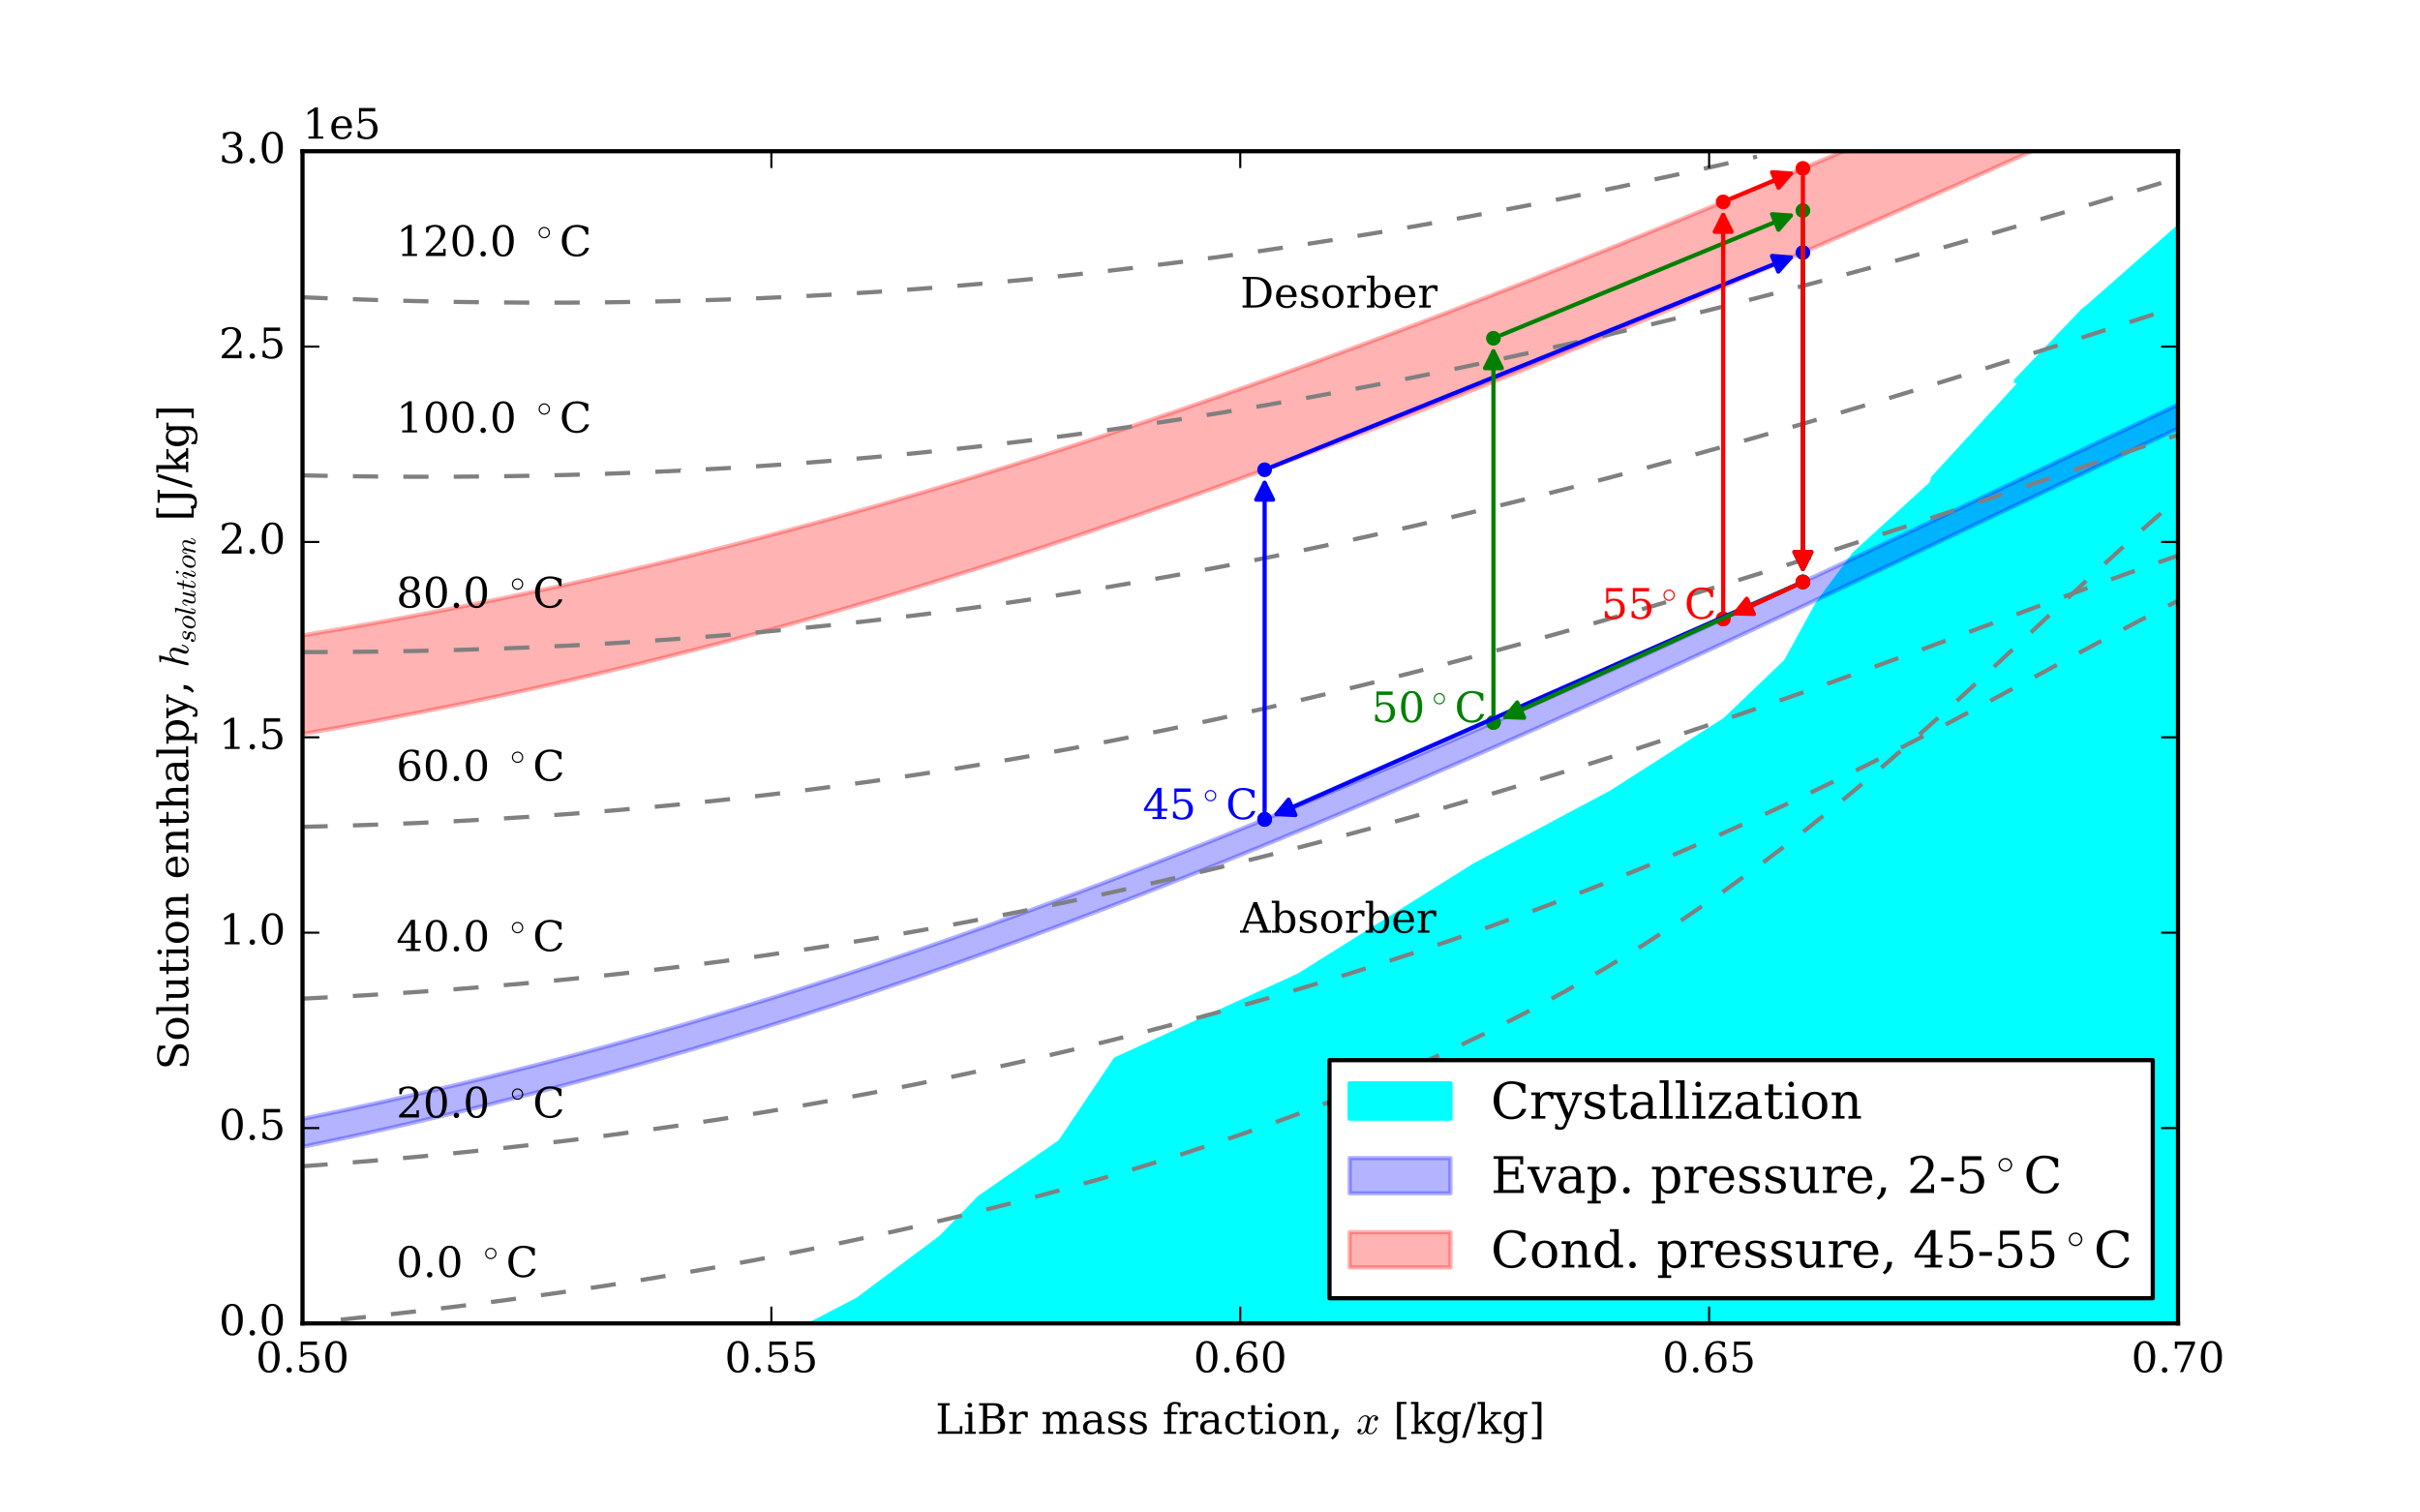 <?xml version="1.0" encoding="utf-8" standalone="no"?>
<!DOCTYPE svg PUBLIC "-//W3C//DTD SVG 1.1//EN"
  "http://www.w3.org/Graphics/SVG/1.1/DTD/svg11.dtd">
<!-- Created with matplotlib (http://matplotlib.org/) -->
<svg height="360pt" version="1.1" viewBox="0 0 576 360" width="576pt" xmlns="http://www.w3.org/2000/svg" xmlns:xlink="http://www.w3.org/1999/xlink">
 <defs>
  <style type="text/css">
*{stroke-linecap:butt;stroke-linejoin:round;stroke-miterlimit:100000;}
  </style>
 </defs>
 <g id="figure_1">
  <g id="patch_1">
   <path d="M 0 360 
L 576 360 
L 576 0 
L 0 0 
z
" style="fill:#ffffff;"/>
  </g>
  <g id="axes_1">
   <g id="patch_2">
    <path d="M 72 315 
L 518.4 315 
L 518.4 36 
L 72 36 
z
" style="fill:#ffffff;"/>
   </g>
   <g id="PolyCollection_1">
    <path clip-path="url(#p777398960e)" d="M 741.6 438.202 
L -35.136 438.202 
L 28.03 424.108 
L 63.742 405.69 
L 74.009 392.81 
L 83.16 384.943 
L 98.784 375.326 
L 109.944 365.965 
L 115.524 347.109 
L 154.584 335.836 
L 178.02 322.862 
L 204.134 309.315 
L 223.999 294.469 
L 233.15 285.018 
L 252.346 271.762 
L 265.514 252.13 
L 309.262 232.099 
L 351 205.913 
L 383.587 188.554 
L 410.594 171.271 
L 425.102 157.376 
L 432.691 143.536 
L 441.396 131.782 
L 459.698 115.098 
L 460.145 113.715 
L 480.902 91.097 
L 479.786 90.675 
L 495.857 73.833 
L 497.196 72.799 
L 519.293 53.318 
L 520.186 51.604 
L 741.6 51.604 
L 741.6 51.604 
L 741.6 53.318 
L 741.6 72.799 
L 741.6 73.833 
L 741.6 90.675 
L 741.6 91.097 
L 741.6 113.715 
L 741.6 115.098 
L 741.6 131.782 
L 741.6 143.536 
L 741.6 157.376 
L 741.6 171.271 
L 741.6 188.554 
L 741.6 205.913 
L 741.6 232.099 
L 741.6 252.13 
L 741.6 271.762 
L 741.6 285.018 
L 741.6 294.469 
L 741.6 309.315 
L 741.6 322.862 
L 741.6 335.836 
L 741.6 347.109 
L 741.6 365.965 
L 741.6 375.326 
L 741.6 384.943 
L 741.6 392.81 
L 741.6 405.69 
L 741.6 424.108 
L 741.6 438.202 
z
" style="fill:#00ffff;stroke:#00ffff;"/>
   </g>
   <g id="PolyCollection_2">
    <defs>
     <path d="M 72 -93.684 
L 72 -87.019 
L 81.11 -88.936 
L 90.22 -90.93 
L 99.331 -93.004 
L 108.441 -95.157 
L 117.551 -97.39 
L 126.661 -99.704 
L 135.771 -102.1 
L 144.882 -104.577 
L 153.992 -107.135 
L 163.102 -109.774 
L 172.212 -112.494 
L 181.322 -115.293 
L 190.433 -118.172 
L 199.543 -121.129 
L 208.653 -124.162 
L 217.763 -127.271 
L 226.873 -130.454 
L 235.984 -133.709 
L 245.094 -137.034 
L 254.204 -140.427 
L 263.314 -143.887 
L 272.424 -147.41 
L 281.535 -150.995 
L 290.645 -154.64 
L 299.755 -158.341 
L 308.865 -162.097 
L 317.976 -165.905 
L 327.086 -169.764 
L 336.196 -173.669 
L 345.306 -177.62 
L 354.416 -181.615 
L 363.527 -185.65 
L 372.637 -189.723 
L 381.747 -193.834 
L 390.857 -197.979 
L 399.967 -202.157 
L 409.078 -206.364 
L 418.188 -210.6 
L 427.298 -214.861 
L 436.408 -219.144 
L 445.518 -223.447 
L 454.629 -227.765 
L 463.739 -232.096 
L 472.849 -236.432 
L 481.959 -240.771 
L 491.069 -245.104 
L 500.18 -249.424 
L 509.29 -253.725 
L 518.4 -257.997 
L 518.4 -263.689 
L 518.4 -263.689 
L 509.29 -259.4 
L 500.18 -255.091 
L 491.069 -250.769 
L 481.959 -246.441 
L 472.849 -242.113 
L 463.739 -237.789 
L 454.629 -233.476 
L 445.518 -229.176 
L 436.408 -224.895 
L 427.298 -220.634 
L 418.188 -216.396 
L 409.078 -212.185 
L 399.967 -208.001 
L 390.857 -203.849 
L 381.747 -199.729 
L 372.637 -195.643 
L 363.527 -191.594 
L 354.416 -187.584 
L 345.306 -183.615 
L 336.196 -179.689 
L 327.086 -175.808 
L 317.976 -171.974 
L 308.865 -168.19 
L 299.755 -164.458 
L 290.645 -160.781 
L 281.535 -157.161 
L 272.424 -153.599 
L 263.314 -150.1 
L 254.204 -146.664 
L 245.094 -143.294 
L 235.984 -139.992 
L 226.873 -136.76 
L 217.763 -133.601 
L 208.653 -130.514 
L 199.543 -127.503 
L 190.433 -124.569 
L 181.322 -121.712 
L 172.212 -118.935 
L 163.102 -116.237 
L 153.992 -113.619 
L 144.882 -111.082 
L 135.771 -108.626 
L 126.661 -106.251 
L 117.551 -103.957 
L 108.441 -101.744 
L 99.331 -99.611 
L 90.22 -97.557 
L 81.11 -95.582 
L 72 -93.684 
z
" id="m15aef2c373" style="stroke:#0000ff;stroke-opacity:0.3;"/>
    </defs>
    <g clip-path="url(#p777398960e)">
     <use style="fill:#0000ff;fill-opacity:0.3;stroke:#0000ff;stroke-opacity:0.3;" x="0.0" xlink:href="#m15aef2c373" y="360.0"/>
    </g>
   </g>
   <g id="PolyCollection_3">
    <defs>
     <path d="M 72 -208.773 
L 72 -185.305 
L 81.11 -186.909 
L 90.22 -188.587 
L 99.331 -190.34 
L 108.441 -192.17 
L 117.551 -194.075 
L 126.661 -196.058 
L 135.771 -198.118 
L 144.882 -200.255 
L 153.992 -202.469 
L 163.102 -204.759 
L 172.212 -207.127 
L 181.322 -209.57 
L 190.433 -212.088 
L 199.543 -214.681 
L 208.653 -217.347 
L 217.763 -220.085 
L 226.873 -222.894 
L 235.984 -225.773 
L 245.094 -228.719 
L 254.204 -231.732 
L 263.314 -234.81 
L 272.424 -237.951 
L 281.535 -241.152 
L 290.645 -244.413 
L 299.755 -247.731 
L 308.865 -251.104 
L 317.976 -254.53 
L 327.086 -258.007 
L 336.196 -261.533 
L 345.306 -265.107 
L 354.416 -268.725 
L 363.527 -272.387 
L 372.637 -276.091 
L 381.747 -279.834 
L 390.857 -283.617 
L 399.967 -287.436 
L 409.078 -291.29 
L 418.188 -295.179 
L 427.298 -299.102 
L 436.408 -303.056 
L 445.518 -307.042 
L 454.629 -311.058 
L 463.739 -315.103 
L 472.849 -319.178 
L 481.959 -323.281 
L 491.069 -327.413 
L 500.18 -331.573 
L 509.29 -335.76 
L 518.4 -339.976 
L 518.4 -359.322 
L 518.4 -359.322 
L 509.29 -355.162 
L 500.18 -351.035 
L 491.069 -346.939 
L 481.959 -342.875 
L 472.849 -338.842 
L 463.739 -334.84 
L 454.629 -330.869 
L 445.518 -326.93 
L 436.408 -323.023 
L 427.298 -319.15 
L 418.188 -315.31 
L 409.078 -311.505 
L 399.967 -307.736 
L 390.857 -304.004 
L 381.747 -300.31 
L 372.637 -296.656 
L 363.527 -293.043 
L 354.416 -289.473 
L 345.306 -285.947 
L 336.196 -282.468 
L 327.086 -279.036 
L 317.976 -275.654 
L 308.865 -272.324 
L 299.755 -269.047 
L 290.645 -265.826 
L 281.535 -262.662 
L 272.424 -259.556 
L 263.314 -256.512 
L 254.204 -253.529 
L 245.094 -250.611 
L 235.984 -247.759 
L 226.873 -244.974 
L 217.763 -242.257 
L 208.653 -239.61 
L 199.543 -237.035 
L 190.433 -234.531 
L 181.322 -232.101 
L 172.212 -229.744 
L 163.102 -227.461 
L 153.992 -225.254 
L 144.882 -223.122 
L 135.771 -221.065 
L 126.661 -219.084 
L 117.551 -217.179 
L 108.441 -215.348 
L 99.331 -213.593 
L 90.22 -211.913 
L 81.11 -210.306 
L 72 -208.773 
z
" id="mb9ee1d37ce" style="stroke:#ff0000;stroke-opacity:0.3;"/>
    </defs>
    <g clip-path="url(#p777398960e)">
     <use style="fill:#ff0000;fill-opacity:0.3;stroke:#ff0000;stroke-opacity:0.3;" x="0.0" xlink:href="#mb9ee1d37ce" y="360.0"/>
    </g>
   </g>
   <g id="line2d_1">
    <path clip-path="url(#p777398960e)" d="M 81.11 314.099 
L 90.22 313.128 
L 99.331 312.095 
L 108.441 310.995 
L 117.551 309.828 
L 126.661 308.592 
L 135.771 307.284 
L 144.882 305.903 
L 153.992 304.448 
L 163.102 302.916 
L 172.212 301.304 
L 181.322 299.612 
L 190.433 297.836 
L 199.543 295.974 
L 208.653 294.022 
L 217.763 291.977 
L 226.873 289.836 
L 235.984 287.593 
L 245.094 285.243 
L 254.204 282.78 
L 263.314 280.197 
L 272.424 277.487 
L 281.535 274.64 
L 290.645 271.646 
L 299.755 268.494 
L 308.865 265.172 
L 317.976 261.666 
L 327.086 257.962 
L 336.196 254.044 
L 345.306 249.895 
L 354.416 245.498 
L 363.527 240.836 
L 372.637 235.891 
L 381.747 230.648 
L 390.857 225.089 
L 399.967 219.203 
L 409.078 212.979 
L 418.188 206.41 
L 427.298 199.498 
L 436.408 192.247 
L 445.518 184.675 
L 454.629 176.805 
L 463.739 168.677 
L 472.849 160.342 
L 481.959 151.87 
L 491.069 143.347 
L 500.18 134.878 
L 509.29 126.591 
L 518.4 118.633 
" style="fill:none;stroke:#808080;stroke-dasharray:6,6;stroke-dashoffset:0.0;"/>
   </g>
   <g id="line2d_2">
    <path clip-path="url(#p777398960e)" d="M 72 277.594 
L 81.11 276.905 
L 90.22 276.153 
L 99.331 275.337 
L 108.441 274.454 
L 117.551 273.502 
L 126.661 272.48 
L 135.771 271.387 
L 144.882 270.221 
L 153.992 268.98 
L 163.102 267.663 
L 172.212 266.269 
L 181.322 264.798 
L 190.433 263.248 
L 199.543 261.618 
L 208.653 259.907 
L 217.763 258.115 
L 226.873 256.241 
L 235.984 254.285 
L 245.094 252.244 
L 254.204 250.118 
L 263.314 247.906 
L 272.424 245.607 
L 281.535 243.219 
L 290.645 240.741 
L 299.755 238.169 
L 308.865 235.502 
L 317.976 232.736 
L 327.086 229.868 
L 336.196 226.895 
L 345.306 223.813 
L 354.416 220.617 
L 363.527 217.302 
L 372.637 213.864 
L 381.747 210.298 
L 390.857 206.599 
L 399.967 202.765 
L 409.078 198.792 
L 418.188 194.678 
L 427.298 190.424 
L 436.408 186.032 
L 445.518 181.508 
L 454.629 176.863 
L 463.739 172.11 
L 472.849 167.269 
L 481.959 162.368 
L 491.069 157.441 
L 500.18 152.529 
L 509.29 147.685 
L 518.4 142.971 
" style="fill:none;stroke:#808080;stroke-dasharray:6,6;stroke-dashoffset:0.0;"/>
   </g>
   <g id="line2d_3">
    <path clip-path="url(#p777398960e)" d="M 72 237.699 
L 81.11 237.232 
L 90.22 236.701 
L 99.331 236.104 
L 108.441 235.44 
L 117.551 234.706 
L 126.661 233.901 
L 135.771 233.024 
L 144.882 232.073 
L 153.992 231.047 
L 163.102 229.945 
L 172.212 228.766 
L 181.322 227.509 
L 190.433 226.174 
L 199.543 224.761 
L 208.653 223.269 
L 217.763 221.699 
L 226.873 220.05 
L 235.984 218.323 
L 245.094 216.519 
L 254.204 214.638 
L 263.314 212.681 
L 272.424 210.648 
L 281.535 208.542 
L 290.645 206.362 
L 299.755 204.109 
L 308.865 201.786 
L 317.976 199.392 
L 327.086 196.928 
L 336.196 194.396 
L 345.306 191.795 
L 354.416 189.128 
L 363.527 186.393 
L 372.637 183.593 
L 381.747 180.727 
L 390.857 177.796 
L 399.967 174.802 
L 409.078 171.744 
L 418.188 168.626 
L 427.298 165.449 
L 436.408 162.218 
L 445.518 158.936 
L 454.629 155.611 
L 463.739 152.251 
L 472.849 148.867 
L 481.959 145.474 
L 491.069 142.089 
L 500.18 138.733 
L 509.29 135.434 
L 518.4 132.222 
" style="fill:none;stroke:#808080;stroke-dasharray:6,6;stroke-dashoffset:0.0;"/>
   </g>
   <g id="line2d_4">
    <path clip-path="url(#p777398960e)" d="M 72 196.807 
L 81.11 196.565 
L 90.22 196.259 
L 99.331 195.889 
L 108.441 195.451 
L 117.551 194.945 
L 126.661 194.368 
L 135.771 193.72 
L 144.882 192.998 
L 153.992 192.202 
L 163.102 191.329 
L 172.212 190.38 
L 181.322 189.353 
L 190.433 188.248 
L 199.543 187.064 
L 208.653 185.801 
L 217.763 184.459 
L 226.873 183.038 
L 235.984 181.538 
L 245.094 179.96 
L 254.204 178.305 
L 263.314 176.572 
L 272.424 174.764 
L 281.535 172.881 
L 290.645 170.925 
L 299.755 168.897 
L 308.865 166.799 
L 317.976 164.631 
L 327.086 162.397 
L 336.196 160.096 
L 345.306 157.732 
L 354.416 155.305 
L 363.527 152.817 
L 372.637 150.27 
L 381.747 147.666 
L 390.857 145.006 
L 399.967 142.291 
L 409.078 139.524 
L 418.188 136.706 
L 427.298 133.839 
L 436.408 130.927 
L 445.518 127.972 
L 454.629 124.978 
L 463.739 121.949 
L 472.849 118.892 
L 481.959 115.815 
L 491.069 112.724 
L 500.18 109.633 
L 509.29 106.553 
L 518.4 103.501 
" style="fill:none;stroke:#808080;stroke-dasharray:6,6;stroke-dashoffset:0.0;"/>
   </g>
   <g id="line2d_5">
    <path clip-path="url(#p777398960e)" d="M 72 155.214 
L 81.11 155.183 
L 90.22 155.091 
L 99.331 154.935 
L 108.441 154.714 
L 117.551 154.427 
L 126.661 154.072 
L 135.771 153.646 
L 144.882 153.15 
L 153.992 152.581 
L 163.102 151.938 
L 172.212 151.22 
L 181.322 150.426 
L 190.433 149.556 
L 199.543 148.608 
L 208.653 147.583 
L 217.763 146.48 
L 226.873 145.3 
L 235.984 144.041 
L 245.094 142.705 
L 254.204 141.292 
L 263.314 139.802 
L 272.424 138.237 
L 281.535 136.598 
L 290.645 134.885 
L 299.755 133.099 
L 308.865 131.243 
L 317.976 129.317 
L 327.086 127.324 
L 336.196 125.264 
L 345.306 123.14 
L 354.416 120.953 
L 363.527 118.705 
L 372.637 116.397 
L 381.747 114.032 
L 390.857 111.611 
L 399.967 109.135 
L 409.078 106.606 
L 418.188 104.026 
L 427.298 101.397 
L 436.408 98.72 
L 445.518 95.997 
L 454.629 93.23 
L 463.739 90.422 
L 472.849 87.577 
L 481.959 84.696 
L 491.069 81.786 
L 500.18 78.851 
L 509.29 75.898 
L 518.4 72.934 
" style="fill:none;stroke:#808080;stroke-dasharray:6,6;stroke-dashoffset:0.0;"/>
   </g>
   <g id="line2d_6">
    <path clip-path="url(#p777398960e)" d="M 72 113.152 
L 81.11 113.32 
L 90.22 113.429 
L 99.331 113.477 
L 108.441 113.462 
L 117.551 113.383 
L 126.661 113.237 
L 135.771 113.024 
L 144.882 112.742 
L 153.992 112.39 
L 163.102 111.967 
L 172.212 111.471 
L 181.322 110.902 
L 190.433 110.26 
L 199.543 109.542 
L 208.653 108.75 
L 217.763 107.882 
L 226.873 106.938 
L 235.984 105.919 
L 245.094 104.824 
L 254.204 103.654 
L 263.314 102.409 
L 272.424 101.09 
L 281.535 99.698 
L 290.645 98.234 
L 299.755 96.698 
L 308.865 95.093 
L 317.976 93.419 
L 327.086 91.677 
L 336.196 89.87 
L 345.306 87.999 
L 354.416 86.065 
L 363.527 84.07 
L 372.637 82.016 
L 381.747 79.904 
L 390.857 77.736 
L 399.967 75.513 
L 409.078 73.237 
L 418.188 70.91 
L 427.298 68.532 
L 436.408 66.105 
L 445.518 63.631 
L 454.629 61.111 
L 463.739 58.546 
L 472.849 55.937 
L 481.959 53.288 
L 491.069 50.599 
L 500.18 47.874 
L 509.29 45.114 
L 518.4 42.324 
" style="fill:none;stroke:#808080;stroke-dasharray:6,6;stroke-dashoffset:0.0;"/>
   </g>
   <g id="line2d_7">
    <path clip-path="url(#p777398960e)" d="M 72 70.756 
L 81.11 71.119 
L 90.22 71.424 
L 99.331 71.67 
L 108.441 71.854 
L 117.551 71.975 
L 126.661 72.032 
L 135.771 72.024 
L 144.882 71.949 
L 153.992 71.806 
L 163.102 71.594 
L 172.212 71.313 
L 181.322 70.96 
L 190.433 70.536 
L 199.543 70.04 
L 208.653 69.471 
L 217.763 68.83 
L 226.873 68.115 
L 235.984 67.326 
L 245.094 66.465 
L 254.204 65.53 
L 263.314 64.523 
L 272.424 63.444 
L 281.535 62.294 
L 290.645 61.073 
L 299.755 59.783 
L 308.865 58.424 
L 317.976 56.997 
L 327.086 55.505 
L 336.196 53.948 
L 345.306 52.329 
L 354.416 50.647 
L 363.527 48.906 
L 372.637 47.106 
L 381.747 45.249 
L 390.857 43.336 
L 399.967 41.37 
L 409.078 39.351 
L 418.188 37.281 
" style="fill:none;stroke:#808080;stroke-dasharray:6,6;stroke-dashoffset:0.0;"/>
   </g>
   <g id="line2d_8">
    <defs>
     <path d="M 0 1.5 
C 0.398 1.5 0.779 1.342 1.061 1.061 
C 1.342 0.779 1.5 0.398 1.5 0 
C 1.5 -0.398 1.342 -0.779 1.061 -1.061 
C 0.779 -1.342 0.398 -1.5 0 -1.5 
C -0.398 -1.5 -0.779 -1.342 -1.061 -1.061 
C -1.342 -0.779 -1.5 -0.398 -1.5 0 
C -1.5 0.398 -1.342 0.779 -1.061 1.061 
C -0.779 1.342 -0.398 1.5 0 1.5 
z
" id="m69800ab945" style="stroke:#0000ff;stroke-width:0.5;"/>
    </defs>
    <g clip-path="url(#p777398960e)">
     <use style="fill:#0000ff;stroke:#0000ff;stroke-width:0.5;" x="301.003" xlink:href="#m69800ab945" y="195.034"/>
     <use style="fill:#0000ff;stroke:#0000ff;stroke-width:0.5;" x="301.003" xlink:href="#m69800ab945" y="111.81"/>
     <use style="fill:#0000ff;stroke:#0000ff;stroke-width:0.5;" x="429.12" xlink:href="#m69800ab945" y="60.11"/>
     <use style="fill:#0000ff;stroke:#0000ff;stroke-width:0.5;" x="429.12" xlink:href="#m69800ab945" y="138.516"/>
     <use style="fill:#0000ff;stroke:#0000ff;stroke-width:0.5;" x="301.003" xlink:href="#m69800ab945" y="195.034"/>
    </g>
   </g>
   <g id="line2d_9">
    <defs>
     <path d="M 0 1.5 
C 0.398 1.5 0.779 1.342 1.061 1.061 
C 1.342 0.779 1.5 0.398 1.5 0 
C 1.5 -0.398 1.342 -0.779 1.061 -1.061 
C 0.779 -1.342 0.398 -1.5 0 -1.5 
C -0.398 -1.5 -0.779 -1.342 -1.061 -1.061 
C -1.342 -0.779 -1.5 -0.398 -1.5 0 
C -1.5 0.398 -1.342 0.779 -1.061 1.061 
C -0.779 1.342 -0.398 1.5 0 1.5 
z
" id="mb3e54edba7" style="stroke:#008000;stroke-width:0.5;"/>
    </defs>
    <g clip-path="url(#p777398960e)">
     <use style="fill:#008000;stroke:#008000;stroke-width:0.5;" x="355.464" xlink:href="#mb3e54edba7" y="171.957"/>
     <use style="fill:#008000;stroke:#008000;stroke-width:0.5;" x="355.464" xlink:href="#mb3e54edba7" y="80.51"/>
     <use style="fill:#008000;stroke:#008000;stroke-width:0.5;" x="429.12" xlink:href="#mb3e54edba7" y="50.118"/>
     <use style="fill:#008000;stroke:#008000;stroke-width:0.5;" x="429.12" xlink:href="#mb3e54edba7" y="138.516"/>
     <use style="fill:#008000;stroke:#008000;stroke-width:0.5;" x="355.464" xlink:href="#mb3e54edba7" y="171.957"/>
    </g>
   </g>
   <g id="line2d_10">
    <defs>
     <path d="M 0 1.5 
C 0.398 1.5 0.779 1.342 1.061 1.061 
C 1.342 0.779 1.5 0.398 1.5 0 
C 1.5 -0.398 1.342 -0.779 1.061 -1.061 
C 0.779 -1.342 0.398 -1.5 0 -1.5 
C -0.398 -1.5 -0.779 -1.342 -1.061 -1.061 
C -1.342 -0.779 -1.5 -0.398 -1.5 0 
C -1.5 0.398 -1.342 0.779 -1.061 1.061 
C -0.779 1.342 -0.398 1.5 0 1.5 
z
" id="m6335979526" style="stroke:#ff0000;stroke-width:0.5;"/>
    </defs>
    <g clip-path="url(#p777398960e)">
     <use style="fill:#ff0000;stroke:#ff0000;stroke-width:0.5;" x="410.148" xlink:href="#m6335979526" y="147.322"/>
     <use style="fill:#ff0000;stroke:#ff0000;stroke-width:0.5;" x="410.148" xlink:href="#m6335979526" y="48.05"/>
     <use style="fill:#ff0000;stroke:#ff0000;stroke-width:0.5;" x="429.12" xlink:href="#m6335979526" y="40.078"/>
     <use style="fill:#ff0000;stroke:#ff0000;stroke-width:0.5;" x="429.12" xlink:href="#m6335979526" y="138.516"/>
     <use style="fill:#ff0000;stroke:#ff0000;stroke-width:0.5;" x="410.148" xlink:href="#m6335979526" y="147.322"/>
    </g>
   </g>
   <g id="patch_3">
    <path d="M 72 36 
L 518.4 36 
" style="fill:none;stroke:#000000;stroke-linecap:square;stroke-linejoin:miter;"/>
   </g>
   <g id="patch_4">
    <path d="M 518.4 315 
L 518.4 36 
" style="fill:none;stroke:#000000;stroke-linecap:square;stroke-linejoin:miter;"/>
   </g>
   <g id="patch_5">
    <path d="M 72 315 
L 518.4 315 
" style="fill:none;stroke:#000000;stroke-linecap:square;stroke-linejoin:miter;"/>
   </g>
   <g id="patch_6">
    <path d="M 72 315 
L 72 36 
" style="fill:none;stroke:#000000;stroke-linecap:square;stroke-linejoin:miter;"/>
   </g>
   <g id="matplotlib.axis_1">
    <g id="xtick_1">
     <g id="line2d_11">
      <defs>
       <path d="M 0 0 
L 0 -4 
" id="m3bb79dd744" style="stroke:#000000;stroke-width:0.5;"/>
      </defs>
      <g>
       <use style="stroke:#000000;stroke-width:0.5;" x="72.0" xlink:href="#m3bb79dd744" y="315.0"/>
      </g>
     </g>
     <g id="line2d_12">
      <defs>
       <path d="M 0 0 
L 0 4 
" id="m6f64c9abd0" style="stroke:#000000;stroke-width:0.5;"/>
      </defs>
      <g>
       <use style="stroke:#000000;stroke-width:0.5;" x="72.0" xlink:href="#m6f64c9abd0" y="36.0"/>
      </g>
     </g>
     <g id="text_1">
      <!-- 0.50 -->
      <defs>
       <path d="M 31.781 3.422 
Q 39.266 3.422 42.969 11.625 
Q 46.688 19.828 46.688 36.375 
Q 46.688 52.984 42.969 61.188 
Q 39.266 69.391 31.781 69.391 
Q 24.312 69.391 20.594 61.188 
Q 16.891 52.984 16.891 36.375 
Q 16.891 19.828 20.594 11.625 
Q 24.312 3.422 31.781 3.422 
M 31.781 -1.422 
Q 19.922 -1.422 13.25 8.531 
Q 6.594 18.5 6.594 36.375 
Q 6.594 54.297 13.25 64.25 
Q 19.922 74.219 31.781 74.219 
Q 43.703 74.219 50.344 64.25 
Q 56.984 54.297 56.984 36.375 
Q 56.984 18.5 50.344 8.531 
Q 43.703 -1.422 31.781 -1.422 
" id="BitstreamVeraSerif-Roman-30"/>
       <path d="M 9.422 5.078 
Q 9.422 7.812 11.281 9.719 
Q 13.141 11.625 15.922 11.625 
Q 18.609 11.625 20.5 9.719 
Q 22.406 7.812 22.406 5.078 
Q 22.406 2.391 20.5 0.484 
Q 18.609 -1.422 15.922 -1.422 
Q 13.141 -1.422 11.281 0.453 
Q 9.422 2.344 9.422 5.078 
" id="BitstreamVeraSerif-Roman-2e"/>
       <path d="M 50.297 72.906 
L 50.297 64.891 
L 16.891 64.891 
L 16.891 44 
Q 19.438 45.75 22.828 46.625 
Q 26.219 47.516 30.422 47.516 
Q 42.234 47.516 49.062 40.969 
Q 55.906 34.422 55.906 23.094 
Q 55.906 11.531 49 5.047 
Q 42.094 -1.422 29.594 -1.422 
Q 24.562 -1.422 19.281 -0.188 
Q 14.016 1.031 8.5 3.516 
L 8.5 17.672 
L 14.016 17.672 
Q 14.453 10.75 18.422 7.078 
Q 22.406 3.422 29.594 3.422 
Q 37.312 3.422 41.453 8.5 
Q 45.609 13.578 45.609 23.094 
Q 45.609 32.562 41.484 37.609 
Q 37.359 42.672 29.594 42.672 
Q 25.203 42.672 21.844 41.109 
Q 18.5 39.547 15.922 36.281 
L 11.719 36.281 
L 11.719 72.906 
z
" id="BitstreamVeraSerif-Roman-35"/>
      </defs>
      <g transform="translate(60.867 326.598)scale(0.1 -0.1)">
       <use xlink:href="#BitstreamVeraSerif-Roman-30"/>
       <use x="63.623" xlink:href="#BitstreamVeraSerif-Roman-2e"/>
       <use x="95.41" xlink:href="#BitstreamVeraSerif-Roman-35"/>
       <use x="159.033" xlink:href="#BitstreamVeraSerif-Roman-30"/>
      </g>
     </g>
    </g>
    <g id="xtick_2">
     <g id="line2d_13">
      <g>
       <use style="stroke:#000000;stroke-width:0.5;" x="183.6" xlink:href="#m3bb79dd744" y="315.0"/>
      </g>
     </g>
     <g id="line2d_14">
      <g>
       <use style="stroke:#000000;stroke-width:0.5;" x="183.6" xlink:href="#m6f64c9abd0" y="36.0"/>
      </g>
     </g>
     <g id="text_2">
      <!-- 0.55 -->
      <g transform="translate(172.467 326.598)scale(0.1 -0.1)">
       <use xlink:href="#BitstreamVeraSerif-Roman-30"/>
       <use x="63.623" xlink:href="#BitstreamVeraSerif-Roman-2e"/>
       <use x="95.41" xlink:href="#BitstreamVeraSerif-Roman-35"/>
       <use x="159.033" xlink:href="#BitstreamVeraSerif-Roman-35"/>
      </g>
     </g>
    </g>
    <g id="xtick_3">
     <g id="line2d_15">
      <g>
       <use style="stroke:#000000;stroke-width:0.5;" x="295.2" xlink:href="#m3bb79dd744" y="315.0"/>
      </g>
     </g>
     <g id="line2d_16">
      <g>
       <use style="stroke:#000000;stroke-width:0.5;" x="295.2" xlink:href="#m6f64c9abd0" y="36.0"/>
      </g>
     </g>
     <g id="text_3">
      <!-- 0.60 -->
      <defs>
       <path d="M 32.719 3.422 
Q 39.594 3.422 43.297 8.469 
Q 47.016 13.531 47.016 23 
Q 47.016 32.469 43.297 37.516 
Q 39.594 42.578 32.719 42.578 
Q 25.734 42.578 22.062 37.688 
Q 18.406 32.812 18.406 23.578 
Q 18.406 13.875 22.109 8.641 
Q 25.828 3.422 32.719 3.422 
M 16.797 40.141 
Q 20.125 43.797 24.312 45.594 
Q 28.516 47.406 33.797 47.406 
Q 44.672 47.406 51 40.859 
Q 57.328 34.328 57.328 23 
Q 57.328 11.922 50.516 5.25 
Q 43.703 -1.422 32.328 -1.422 
Q 19.969 -1.422 13.328 7.781 
Q 6.688 17 6.688 34.078 
Q 6.688 53.219 14.547 63.719 
Q 22.406 74.219 36.719 74.219 
Q 40.578 74.219 44.828 73.484 
Q 49.078 72.75 53.516 71.297 
L 53.516 59.281 
L 48 59.281 
Q 47.406 64.203 44.234 66.797 
Q 41.062 69.391 35.688 69.391 
Q 26.219 69.391 21.578 62.203 
Q 16.938 55.031 16.797 40.141 
" id="BitstreamVeraSerif-Roman-36"/>
      </defs>
      <g transform="translate(284.067 326.598)scale(0.1 -0.1)">
       <use xlink:href="#BitstreamVeraSerif-Roman-30"/>
       <use x="63.623" xlink:href="#BitstreamVeraSerif-Roman-2e"/>
       <use x="95.41" xlink:href="#BitstreamVeraSerif-Roman-36"/>
       <use x="159.033" xlink:href="#BitstreamVeraSerif-Roman-30"/>
      </g>
     </g>
    </g>
    <g id="xtick_4">
     <g id="line2d_17">
      <g>
       <use style="stroke:#000000;stroke-width:0.5;" x="406.8" xlink:href="#m3bb79dd744" y="315.0"/>
      </g>
     </g>
     <g id="line2d_18">
      <g>
       <use style="stroke:#000000;stroke-width:0.5;" x="406.8" xlink:href="#m6f64c9abd0" y="36.0"/>
      </g>
     </g>
     <g id="text_4">
      <!-- 0.65 -->
      <g transform="translate(395.667 326.598)scale(0.1 -0.1)">
       <use xlink:href="#BitstreamVeraSerif-Roman-30"/>
       <use x="63.623" xlink:href="#BitstreamVeraSerif-Roman-2e"/>
       <use x="95.41" xlink:href="#BitstreamVeraSerif-Roman-36"/>
       <use x="159.033" xlink:href="#BitstreamVeraSerif-Roman-35"/>
      </g>
     </g>
    </g>
    <g id="xtick_5">
     <g id="line2d_19">
      <g>
       <use style="stroke:#000000;stroke-width:0.5;" x="518.4" xlink:href="#m3bb79dd744" y="315.0"/>
      </g>
     </g>
     <g id="line2d_20">
      <g>
       <use style="stroke:#000000;stroke-width:0.5;" x="518.4" xlink:href="#m6f64c9abd0" y="36.0"/>
      </g>
     </g>
     <g id="text_5">
      <!-- 0.70 -->
      <defs>
       <path d="M 56.391 67.922 
L 27.875 0 
L 20.609 0 
L 47.797 64.891 
L 14.109 64.891 
L 14.109 55.906 
L 8.406 55.906 
L 8.406 72.906 
L 56.391 72.906 
z
" id="BitstreamVeraSerif-Roman-37"/>
      </defs>
      <g transform="translate(507.267 326.598)scale(0.1 -0.1)">
       <use xlink:href="#BitstreamVeraSerif-Roman-30"/>
       <use x="63.623" xlink:href="#BitstreamVeraSerif-Roman-2e"/>
       <use x="95.41" xlink:href="#BitstreamVeraSerif-Roman-37"/>
       <use x="159.033" xlink:href="#BitstreamVeraSerif-Roman-30"/>
      </g>
     </g>
    </g>
    <g id="text_6">
     <!-- LiBr mass fraction, $x$ [kg/kg] -->
     <defs>
      <path d="M 43.016 63.719 
L 38.281 63.719 
Q 38.234 67.391 36.203 69.281 
Q 34.188 71.188 30.328 71.188 
Q 25.297 71.188 23.234 68.422 
Q 21.188 65.672 21.188 58.594 
L 21.188 51.906 
L 35.688 51.906 
L 35.688 46.688 
L 21.188 46.688 
L 21.188 5.172 
L 32.719 5.172 
L 32.719 0 
L 3.609 0 
L 3.609 5.172 
L 12.203 5.172 
L 12.203 46.688 
L 3.609 46.688 
L 3.609 51.906 
L 12.203 51.906 
L 12.203 58.406 
Q 12.203 67.094 16.719 71.531 
Q 21.234 75.984 29.984 75.984 
Q 33.25 75.984 36.516 75.391 
Q 39.797 74.812 43.016 73.578 
z
" id="BitstreamVeraSerif-Roman-66"/>
      <path d="M 10.797 46.688 
L 2.875 46.688 
L 2.875 51.906 
L 10.797 51.906 
L 10.797 68.016 
L 19.828 68.016 
L 19.828 51.906 
L 36.719 51.906 
L 36.719 46.688 
L 19.828 46.688 
L 19.828 13.719 
Q 19.828 7.125 21.094 5.266 
Q 22.359 3.422 25.781 3.422 
Q 29.297 3.422 30.906 5.484 
Q 32.516 7.562 32.625 12.203 
L 39.406 12.203 
Q 39.016 5.125 35.547 1.844 
Q 32.078 -1.422 25 -1.422 
Q 17.234 -1.422 14.016 2.016 
Q 10.797 5.469 10.797 13.719 
z
" id="BitstreamVeraSerif-Roman-74"/>
      <path d="M 5.609 2.875 
L 5.609 14.984 
L 10.797 14.984 
Q 10.984 9.188 14.422 6.297 
Q 17.875 3.422 24.609 3.422 
Q 30.672 3.422 33.844 5.688 
Q 37.016 7.953 37.016 12.312 
Q 37.016 15.719 34.688 17.812 
Q 32.375 19.922 24.906 22.312 
L 18.406 24.516 
Q 11.719 26.656 8.719 29.875 
Q 5.719 33.109 5.719 38.094 
Q 5.719 45.219 10.938 49.266 
Q 16.156 53.328 25.391 53.328 
Q 29.5 53.328 34.031 52.25 
Q 38.578 51.172 43.406 49.125 
L 43.406 37.797 
L 38.234 37.797 
Q 38.031 42.828 34.703 45.656 
Q 31.391 48.484 25.688 48.484 
Q 20.016 48.484 17.109 46.484 
Q 14.203 44.484 14.203 40.484 
Q 14.203 37.203 16.406 35.219 
Q 18.609 33.25 25.203 31.203 
L 32.328 29 
Q 39.703 26.703 42.938 23.266 
Q 46.188 19.828 46.188 14.406 
Q 46.188 7.031 40.547 2.797 
Q 34.906 -1.422 25 -1.422 
Q 19.969 -1.422 15.188 -0.344 
Q 10.406 0.734 5.609 2.875 
" id="BitstreamVeraSerif-Roman-73"/>
      <path d="M 47.797 52 
L 47.797 39.016 
L 42.625 39.016 
Q 42.391 42.875 40.484 44.781 
Q 38.578 46.688 34.906 46.688 
Q 28.266 46.688 24.719 42.094 
Q 21.188 37.5 21.188 28.906 
L 21.188 5.172 
L 31.594 5.172 
L 31.594 0 
L 4.109 0 
L 4.109 5.172 
L 12.203 5.172 
L 12.203 46.781 
L 3.609 46.781 
L 3.609 51.906 
L 21.188 51.906 
L 21.188 42.672 
Q 23.828 48.094 27.969 50.703 
Q 32.125 53.328 38.094 53.328 
Q 40.281 53.328 42.703 52.984 
Q 45.125 52.641 47.797 52 
" id="BitstreamVeraSerif-Roman-72"/>
      <path d="M 51.422 15.578 
Q 49.516 7.281 44.094 2.922 
Q 38.672 -1.422 30.078 -1.422 
Q 18.75 -1.422 11.859 6.078 
Q 4.984 13.578 4.984 25.984 
Q 4.984 38.422 11.859 45.875 
Q 18.75 53.328 30.078 53.328 
Q 35.016 53.328 39.891 52.172 
Q 44.781 51.031 49.703 48.688 
L 49.703 35.406 
L 44.484 35.406 
Q 43.453 42.234 40.016 45.359 
Q 36.578 48.484 30.172 48.484 
Q 22.906 48.484 19.188 42.844 
Q 15.484 37.203 15.484 25.984 
Q 15.484 14.75 19.172 9.078 
Q 22.859 3.422 30.172 3.422 
Q 35.984 3.422 39.453 6.438 
Q 42.922 9.469 44.188 15.578 
z
" id="BitstreamVeraSerif-Roman-63"/>
      <path id="BitstreamVeraSerif-Roman-20"/>
      <path d="M 8.594 75.984 
L 31.297 75.984 
L 31.297 70.797 
L 17.922 70.797 
L 17.922 -8.016 
L 31.297 -8.016 
L 31.297 -13.188 
L 8.594 -13.188 
z
" id="BitstreamVeraSerif-Roman-5b"/>
      <path d="M 5.516 0 
L 5.516 5.172 
L 14.797 5.172 
L 14.797 67.672 
L 5.516 67.672 
L 5.516 72.906 
L 33.984 72.906 
L 33.984 67.672 
L 24.703 67.672 
L 24.703 6 
L 58.016 6 
L 58.016 18.219 
L 64.016 18.219 
L 64.016 0 
z
" id="BitstreamVeraSerif-Roman-4c"/>
      <path d="M 9.719 68.016 
Q 9.719 70.266 11.344 71.922 
Q 12.984 73.578 15.281 73.578 
Q 17.531 73.578 19.156 71.922 
Q 20.797 70.266 20.797 68.016 
Q 20.797 65.719 19.188 64.109 
Q 17.578 62.5 15.281 62.5 
Q 12.984 62.5 11.344 64.109 
Q 9.719 65.719 9.719 68.016 
M 21.188 5.172 
L 29.688 5.172 
L 29.688 0 
L 3.609 0 
L 3.609 5.172 
L 12.203 5.172 
L 12.203 46.688 
L 3.609 46.688 
L 3.609 51.906 
L 21.188 51.906 
z
" id="BitstreamVeraSerif-Roman-69"/>
      <path d="M 51.812 41.797 
Q 54.391 47.516 58.422 50.422 
Q 62.453 53.328 67.828 53.328 
Q 75.984 53.328 79.984 48.266 
Q 83.984 43.219 83.984 33.016 
L 83.984 5.172 
L 92.094 5.172 
L 92.094 0 
L 67.188 0 
L 67.188 5.172 
L 75 5.172 
L 75 31.984 
Q 75 39.938 72.656 43.312 
Q 70.312 46.688 64.891 46.688 
Q 58.891 46.688 55.734 42.141 
Q 52.594 37.594 52.594 28.906 
L 52.594 5.172 
L 60.406 5.172 
L 60.406 0 
L 35.797 0 
L 35.797 5.172 
L 43.609 5.172 
L 43.609 32.328 
Q 43.609 40.094 41.266 43.391 
Q 38.922 46.688 33.5 46.688 
Q 27.484 46.688 24.328 42.141 
Q 21.188 37.594 21.188 28.906 
L 21.188 5.172 
L 29 5.172 
L 29 0 
L 4.109 0 
L 4.109 5.172 
L 12.203 5.172 
L 12.203 46.781 
L 3.609 46.781 
L 3.609 51.906 
L 21.188 51.906 
L 21.188 42.672 
Q 23.688 47.859 27.531 50.594 
Q 31.391 53.328 36.281 53.328 
Q 42.328 53.328 46.375 50.312 
Q 50.438 47.312 51.812 41.797 
" id="BitstreamVeraSerif-Roman-6d"/>
      <path d="M 4.109 0 
L 4.109 5.172 
L 12.203 5.172 
L 12.203 46.688 
L 3.609 46.688 
L 3.609 51.906 
L 21.188 51.906 
L 21.188 42.672 
Q 23.688 47.953 27.656 50.641 
Q 31.641 53.328 36.922 53.328 
Q 45.516 53.328 49.562 48.391 
Q 53.609 43.453 53.609 33.016 
L 53.609 5.172 
L 61.625 5.172 
L 61.625 0 
L 36.812 0 
L 36.812 5.172 
L 44.578 5.172 
L 44.578 30.172 
Q 44.578 39.703 42.234 43.234 
Q 39.891 46.781 33.984 46.781 
Q 27.734 46.781 24.453 42.203 
Q 21.188 37.641 21.188 28.906 
L 21.188 5.172 
L 29 5.172 
L 29 0 
z
" id="BitstreamVeraSerif-Roman-6e"/>
      <path d="M 30.078 3.422 
Q 37.312 3.422 40.984 9.125 
Q 44.672 14.844 44.672 25.984 
Q 44.672 37.109 40.984 42.797 
Q 37.312 48.484 30.078 48.484 
Q 22.859 48.484 19.172 42.797 
Q 15.484 37.109 15.484 25.984 
Q 15.484 14.844 19.188 9.125 
Q 22.906 3.422 30.078 3.422 
M 30.078 -1.422 
Q 18.75 -1.422 11.859 6.078 
Q 4.984 13.578 4.984 25.984 
Q 4.984 38.375 11.844 45.844 
Q 18.703 53.328 30.078 53.328 
Q 41.453 53.328 48.312 45.844 
Q 55.172 38.375 55.172 25.984 
Q 55.172 13.578 48.312 6.078 
Q 41.453 -1.422 30.078 -1.422 
" id="BitstreamVeraSerif-Roman-6f"/>
      <path d="M 52.484 46.688 
L 52.484 1.125 
Q 52.484 -10.062 46.328 -16.141 
Q 40.188 -22.219 28.812 -22.219 
Q 23.688 -22.219 19 -21.281 
Q 14.312 -20.359 10.016 -18.5 
L 10.016 -7.625 
L 14.703 -7.625 
Q 15.578 -12.703 18.844 -15.047 
Q 22.125 -17.391 28.219 -17.391 
Q 36.141 -17.391 39.812 -12.922 
Q 43.5 -8.453 43.5 1.125 
L 43.5 8.109 
Q 40.875 3.219 36.797 0.891 
Q 32.719 -1.422 26.703 -1.422 
Q 17.141 -1.422 11.062 6.172 
Q 4.984 13.766 4.984 25.984 
Q 4.984 38.188 11.031 45.75 
Q 17.094 53.328 26.703 53.328 
Q 32.719 53.328 36.797 51 
Q 40.875 48.688 43.5 43.797 
L 43.5 51.906 
L 61.078 51.906 
L 61.078 46.688 
z
M 43.5 28.516 
Q 43.5 37.844 39.906 42.766 
Q 36.328 47.703 29.5 47.703 
Q 22.562 47.703 19.016 42.234 
Q 15.484 36.766 15.484 25.984 
Q 15.484 15.234 19.016 9.719 
Q 22.562 4.203 29.5 4.203 
Q 36.328 4.203 39.906 9.109 
Q 43.5 14.016 43.5 23.391 
z
" id="BitstreamVeraSerif-Roman-67"/>
      <path d="M 30.422 75.984 
L 30.422 -13.188 
L 7.719 -13.188 
L 7.719 -8.016 
L 21.094 -8.016 
L 21.094 70.797 
L 7.719 70.797 
L 7.719 75.984 
z
" id="BitstreamVeraSerif-Roman-5d"/>
      <path d="M 28.609 0 
L 3.422 0 
L 3.422 5.172 
L 11.531 5.172 
L 11.531 70.797 
L 2.875 70.797 
L 2.875 75.984 
L 20.516 75.984 
L 20.516 26.516 
L 42.391 46.688 
L 34.906 46.688 
L 34.906 51.906 
L 58.406 51.906 
L 58.406 46.688 
L 49.516 46.688 
L 34.078 32.422 
L 53.812 5.172 
L 61.281 5.172 
L 61.281 0 
L 35.688 0 
L 35.688 5.172 
L 43.109 5.172 
L 27.594 26.516 
L 20.516 19.922 
L 20.516 5.172 
L 28.609 5.172 
z
" id="BitstreamVeraSerif-Roman-6b"/>
      <path d="M 7.812 2.875 
Q 9.578 1.516 12.797 1.516 
Q 15.922 1.516 18.312 4.516 
Q 20.703 7.516 21.578 11.078 
L 26.125 28.812 
Q 27.203 33.641 27.203 35.406 
Q 27.203 37.891 25.812 39.75 
Q 24.422 41.609 21.922 41.609 
Q 18.75 41.609 15.969 39.625 
Q 13.188 37.641 11.281 34.594 
Q 9.375 31.547 8.594 28.422 
Q 8.406 27.781 7.812 27.781 
L 6.594 27.781 
Q 5.812 27.781 5.812 28.719 
L 5.812 29 
Q 6.781 32.719 9.125 36.25 
Q 11.469 39.797 14.859 41.984 
Q 18.266 44.188 22.125 44.188 
Q 25.781 44.188 28.734 42.234 
Q 31.688 40.281 32.906 36.922 
Q 34.625 39.984 37.281 42.078 
Q 39.938 44.188 43.109 44.188 
Q 45.266 44.188 47.5 43.422 
Q 49.75 42.672 51.172 41.109 
Q 52.594 39.547 52.594 37.203 
Q 52.594 34.672 50.953 32.828 
Q 49.312 31 46.781 31 
Q 45.172 31 44.094 32.031 
Q 43.016 33.062 43.016 34.625 
Q 43.016 36.719 44.453 38.297 
Q 45.906 39.891 47.906 40.188 
Q 46.094 41.609 42.922 41.609 
Q 39.703 41.609 37.328 38.625 
Q 34.969 35.641 33.984 31.984 
L 29.594 14.312 
Q 28.516 10.297 28.516 7.719 
Q 28.516 5.172 29.953 3.344 
Q 31.391 1.516 33.797 1.516 
Q 38.484 1.516 42.156 5.641 
Q 45.844 9.766 47.016 14.703 
Q 47.219 15.281 47.797 15.281 
L 49.031 15.281 
Q 49.422 15.281 49.656 15.016 
Q 49.906 14.75 49.906 14.406 
Q 49.906 14.312 49.812 14.109 
Q 48.391 8.156 43.844 3.516 
Q 39.312 -1.125 33.594 -1.125 
Q 29.938 -1.125 26.984 0.844 
Q 24.031 2.828 22.797 6.203 
Q 21.234 3.266 18.469 1.062 
Q 15.719 -1.125 12.594 -1.125 
Q 10.453 -1.125 8.172 -0.359 
Q 5.906 0.391 4.484 1.953 
Q 3.078 3.516 3.078 5.906 
Q 3.078 8.25 4.703 10.172 
Q 6.344 12.109 8.797 12.109 
Q 10.453 12.109 11.578 11.109 
Q 12.703 10.109 12.703 8.5 
Q 12.703 6.391 11.297 4.828 
Q 9.906 3.266 7.812 2.875 
" id="Cmmi10-78"/>
      <path d="M 3.609 -9.719 
Q 8.203 -6.344 10.344 -1.781 
Q 12.5 2.781 12.5 9.281 
L 12.5 11.078 
L 22.125 11.078 
Q 21.734 2.734 18.188 -3.25 
Q 14.656 -9.234 7.516 -13.625 
z
" id="BitstreamVeraSerif-Roman-2c"/>
      <path d="M 24.703 5.172 
L 39.312 5.172 
Q 48.094 5.172 52.141 8.984 
Q 56.203 12.797 56.203 21.094 
Q 56.203 29.344 52.172 33.125 
Q 48.141 36.922 39.312 36.922 
L 24.703 36.922 
z
M 24.703 42.094 
L 37.109 42.094 
Q 45.125 42.094 48.797 45.172 
Q 52.484 48.25 52.484 54.891 
Q 52.484 61.578 48.797 64.625 
Q 45.125 67.672 37.109 67.672 
L 24.703 67.672 
z
M 5.516 0 
L 5.516 5.172 
L 14.797 5.172 
L 14.797 67.672 
L 5.516 67.672 
L 5.516 72.906 
L 41.5 72.906 
Q 52.547 72.906 58.125 68.391 
Q 63.719 63.875 63.719 54.891 
Q 63.719 48.391 59.828 44.531 
Q 55.953 40.672 48.484 39.797 
Q 57.766 38.625 62.578 33.859 
Q 67.391 29.109 67.391 21.094 
Q 67.391 10.25 60.547 5.125 
Q 53.719 0 39.203 0 
z
" id="BitstreamVeraSerif-Roman-42"/>
      <path d="M 25.875 72.906 
L 33.688 72.906 
L 7.812 -9.281 
L 0 -9.281 
z
" id="BitstreamVeraSerif-Roman-2f"/>
      <path d="M 39.797 16.312 
L 39.797 27.297 
L 28.219 27.297 
Q 21.531 27.297 18.25 24.406 
Q 14.984 21.531 14.984 15.578 
Q 14.984 10.156 18.297 6.984 
Q 21.625 3.812 27.297 3.812 
Q 32.906 3.812 36.344 7.281 
Q 39.797 10.75 39.797 16.312 
M 48.781 32.422 
L 48.781 5.172 
L 56.781 5.172 
L 56.781 0 
L 39.797 0 
L 39.797 5.609 
Q 36.812 2 32.906 0.281 
Q 29 -1.422 23.781 -1.422 
Q 15.141 -1.422 10.062 3.172 
Q 4.984 7.766 4.984 15.578 
Q 4.984 23.641 10.797 28.078 
Q 16.609 32.516 27.203 32.516 
L 39.797 32.516 
L 39.797 36.078 
Q 39.797 42 36.203 45.234 
Q 32.625 48.484 26.125 48.484 
Q 20.75 48.484 17.578 46.047 
Q 14.406 43.609 13.625 38.812 
L 8.984 38.812 
L 8.984 49.312 
Q 13.672 51.312 18.094 52.312 
Q 22.516 53.328 26.703 53.328 
Q 37.5 53.328 43.141 47.969 
Q 48.781 42.625 48.781 32.422 
" id="BitstreamVeraSerif-Roman-61"/>
     </defs>
     <g transform="translate(222.65 341.278)scale(0.1 -0.1)">
      <use transform="translate(0.0 0.016)" xlink:href="#BitstreamVeraSerif-Roman-4c"/>
      <use transform="translate(66.406 0.016)" xlink:href="#BitstreamVeraSerif-Roman-69"/>
      <use transform="translate(98.389 0.016)" xlink:href="#BitstreamVeraSerif-Roman-42"/>
      <use transform="translate(171.875 0.016)" xlink:href="#BitstreamVeraSerif-Roman-72"/>
      <use transform="translate(219.678 0.016)" xlink:href="#BitstreamVeraSerif-Roman-20"/>
      <use transform="translate(251.465 0.016)" xlink:href="#BitstreamVeraSerif-Roman-6d"/>
      <use transform="translate(346.289 0.016)" xlink:href="#BitstreamVeraSerif-Roman-61"/>
      <use transform="translate(405.908 0.016)" xlink:href="#BitstreamVeraSerif-Roman-73"/>
      <use transform="translate(457.227 0.016)" xlink:href="#BitstreamVeraSerif-Roman-73"/>
      <use transform="translate(508.545 0.016)" xlink:href="#BitstreamVeraSerif-Roman-20"/>
      <use transform="translate(540.332 0.016)" xlink:href="#BitstreamVeraSerif-Roman-66"/>
      <use transform="translate(577.344 0.016)" xlink:href="#BitstreamVeraSerif-Roman-72"/>
      <use transform="translate(625.146 0.016)" xlink:href="#BitstreamVeraSerif-Roman-61"/>
      <use transform="translate(684.766 0.016)" xlink:href="#BitstreamVeraSerif-Roman-63"/>
      <use transform="translate(740.771 0.016)" xlink:href="#BitstreamVeraSerif-Roman-74"/>
      <use transform="translate(780.957 0.016)" xlink:href="#BitstreamVeraSerif-Roman-69"/>
      <use transform="translate(812.939 0.016)" xlink:href="#BitstreamVeraSerif-Roman-6f"/>
      <use transform="translate(873.145 0.016)" xlink:href="#BitstreamVeraSerif-Roman-6e"/>
      <use transform="translate(937.549 0.016)" xlink:href="#BitstreamVeraSerif-Roman-2c"/>
      <use transform="translate(969.336 0.016)" xlink:href="#BitstreamVeraSerif-Roman-20"/>
      <use transform="translate(1001.123 0.016)" xlink:href="#Cmmi10-78"/>
      <use transform="translate(1058.203 0.016)" xlink:href="#BitstreamVeraSerif-Roman-20"/>
      <use transform="translate(1089.99 0.016)" xlink:href="#BitstreamVeraSerif-Roman-5b"/>
      <use transform="translate(1129.004 0.016)" xlink:href="#BitstreamVeraSerif-Roman-6b"/>
      <use transform="translate(1189.6 0.016)" xlink:href="#BitstreamVeraSerif-Roman-67"/>
      <use transform="translate(1253.613 0.016)" xlink:href="#BitstreamVeraSerif-Roman-2f"/>
      <use transform="translate(1287.305 0.016)" xlink:href="#BitstreamVeraSerif-Roman-6b"/>
      <use transform="translate(1347.9 0.016)" xlink:href="#BitstreamVeraSerif-Roman-67"/>
      <use transform="translate(1411.914 0.016)" xlink:href="#BitstreamVeraSerif-Roman-5d"/>
     </g>
    </g>
   </g>
   <g id="matplotlib.axis_2">
    <g id="ytick_1">
     <g id="line2d_21">
      <defs>
       <path d="M 0 0 
L 4 0 
" id="m6c1fb7eb42" style="stroke:#000000;stroke-width:0.5;"/>
      </defs>
      <g>
       <use style="stroke:#000000;stroke-width:0.5;" x="72.0" xlink:href="#m6c1fb7eb42" y="315.0"/>
      </g>
     </g>
     <g id="line2d_22">
      <defs>
       <path d="M 0 0 
L -4 0 
" id="mfaf6e7fe8c" style="stroke:#000000;stroke-width:0.5;"/>
      </defs>
      <g>
       <use style="stroke:#000000;stroke-width:0.5;" x="518.4" xlink:href="#mfaf6e7fe8c" y="315.0"/>
      </g>
     </g>
     <g id="text_7">
      <!-- 0.0 -->
      <g transform="translate(52.097 317.759)scale(0.1 -0.1)">
       <use xlink:href="#BitstreamVeraSerif-Roman-30"/>
       <use x="63.623" xlink:href="#BitstreamVeraSerif-Roman-2e"/>
       <use x="95.41" xlink:href="#BitstreamVeraSerif-Roman-30"/>
      </g>
     </g>
    </g>
    <g id="ytick_2">
     <g id="line2d_23">
      <g>
       <use style="stroke:#000000;stroke-width:0.5;" x="72.0" xlink:href="#m6c1fb7eb42" y="268.5"/>
      </g>
     </g>
     <g id="line2d_24">
      <g>
       <use style="stroke:#000000;stroke-width:0.5;" x="518.4" xlink:href="#mfaf6e7fe8c" y="268.5"/>
      </g>
     </g>
     <g id="text_8">
      <!-- 0.5 -->
      <g transform="translate(52.097 271.259)scale(0.1 -0.1)">
       <use xlink:href="#BitstreamVeraSerif-Roman-30"/>
       <use x="63.623" xlink:href="#BitstreamVeraSerif-Roman-2e"/>
       <use x="95.41" xlink:href="#BitstreamVeraSerif-Roman-35"/>
      </g>
     </g>
    </g>
    <g id="ytick_3">
     <g id="line2d_25">
      <g>
       <use style="stroke:#000000;stroke-width:0.5;" x="72.0" xlink:href="#m6c1fb7eb42" y="222.0"/>
      </g>
     </g>
     <g id="line2d_26">
      <g>
       <use style="stroke:#000000;stroke-width:0.5;" x="518.4" xlink:href="#mfaf6e7fe8c" y="222.0"/>
      </g>
     </g>
     <g id="text_9">
      <!-- 1.0 -->
      <defs>
       <path d="M 14.203 0 
L 14.203 5.172 
L 26.906 5.172 
L 26.906 65.828 
L 12.203 56.297 
L 12.203 62.703 
L 29.984 74.219 
L 36.719 74.219 
L 36.719 5.172 
L 49.422 5.172 
L 49.422 0 
z
" id="BitstreamVeraSerif-Roman-31"/>
      </defs>
      <g transform="translate(52.097 224.759)scale(0.1 -0.1)">
       <use xlink:href="#BitstreamVeraSerif-Roman-31"/>
       <use x="63.623" xlink:href="#BitstreamVeraSerif-Roman-2e"/>
       <use x="95.41" xlink:href="#BitstreamVeraSerif-Roman-30"/>
      </g>
     </g>
    </g>
    <g id="ytick_4">
     <g id="line2d_27">
      <g>
       <use style="stroke:#000000;stroke-width:0.5;" x="72.0" xlink:href="#m6c1fb7eb42" y="175.5"/>
      </g>
     </g>
     <g id="line2d_28">
      <g>
       <use style="stroke:#000000;stroke-width:0.5;" x="518.4" xlink:href="#mfaf6e7fe8c" y="175.5"/>
      </g>
     </g>
     <g id="text_10">
      <!-- 1.5 -->
      <g transform="translate(52.097 178.259)scale(0.1 -0.1)">
       <use xlink:href="#BitstreamVeraSerif-Roman-31"/>
       <use x="63.623" xlink:href="#BitstreamVeraSerif-Roman-2e"/>
       <use x="95.41" xlink:href="#BitstreamVeraSerif-Roman-35"/>
      </g>
     </g>
    </g>
    <g id="ytick_5">
     <g id="line2d_29">
      <g>
       <use style="stroke:#000000;stroke-width:0.5;" x="72.0" xlink:href="#m6c1fb7eb42" y="129.0"/>
      </g>
     </g>
     <g id="line2d_30">
      <g>
       <use style="stroke:#000000;stroke-width:0.5;" x="518.4" xlink:href="#mfaf6e7fe8c" y="129.0"/>
      </g>
     </g>
     <g id="text_11">
      <!-- 2.0 -->
      <defs>
       <path d="M 12.797 55.516 
L 7.328 55.516 
L 7.328 68.5 
Q 12.547 71.297 17.844 72.75 
Q 23.141 74.219 28.219 74.219 
Q 39.594 74.219 46.188 68.703 
Q 52.781 63.188 52.781 53.719 
Q 52.781 43.016 37.844 28.125 
Q 36.672 27 36.078 26.422 
L 17.672 8.016 
L 48.094 8.016 
L 48.094 17 
L 53.812 17 
L 53.812 0 
L 6.781 0 
L 6.781 5.328 
L 28.906 27.391 
Q 36.234 34.719 39.359 40.844 
Q 42.484 46.969 42.484 53.719 
Q 42.484 61.078 38.641 65.234 
Q 34.812 69.391 28.078 69.391 
Q 21.094 69.391 17.281 65.922 
Q 13.484 62.453 12.797 55.516 
" id="BitstreamVeraSerif-Roman-32"/>
      </defs>
      <g transform="translate(52.097 131.759)scale(0.1 -0.1)">
       <use xlink:href="#BitstreamVeraSerif-Roman-32"/>
       <use x="63.623" xlink:href="#BitstreamVeraSerif-Roman-2e"/>
       <use x="95.41" xlink:href="#BitstreamVeraSerif-Roman-30"/>
      </g>
     </g>
    </g>
    <g id="ytick_6">
     <g id="line2d_31">
      <g>
       <use style="stroke:#000000;stroke-width:0.5;" x="72.0" xlink:href="#m6c1fb7eb42" y="82.5"/>
      </g>
     </g>
     <g id="line2d_32">
      <g>
       <use style="stroke:#000000;stroke-width:0.5;" x="518.4" xlink:href="#mfaf6e7fe8c" y="82.5"/>
      </g>
     </g>
     <g id="text_12">
      <!-- 2.5 -->
      <g transform="translate(52.097 85.259)scale(0.1 -0.1)">
       <use xlink:href="#BitstreamVeraSerif-Roman-32"/>
       <use x="63.623" xlink:href="#BitstreamVeraSerif-Roman-2e"/>
       <use x="95.41" xlink:href="#BitstreamVeraSerif-Roman-35"/>
      </g>
     </g>
    </g>
    <g id="ytick_7">
     <g id="line2d_33">
      <g>
       <use style="stroke:#000000;stroke-width:0.5;" x="72.0" xlink:href="#m6c1fb7eb42" y="36.0"/>
      </g>
     </g>
     <g id="line2d_34">
      <g>
       <use style="stroke:#000000;stroke-width:0.5;" x="518.4" xlink:href="#mfaf6e7fe8c" y="36.0"/>
      </g>
     </g>
     <g id="text_13">
      <!-- 3.0 -->
      <defs>
       <path d="M 9.719 69.828 
Q 15.438 71.969 20.672 73.094 
Q 25.922 74.219 30.516 74.219 
Q 41.219 74.219 47.219 69.594 
Q 53.219 64.984 53.219 56.781 
Q 53.219 50.203 49.062 45.781 
Q 44.922 41.359 37.312 39.797 
Q 46.297 38.531 51.25 33.281 
Q 56.203 28.031 56.203 19.672 
Q 56.203 9.469 49.344 4.016 
Q 42.484 -1.422 29.594 -1.422 
Q 23.875 -1.422 18.422 -0.188 
Q 12.984 1.031 7.625 3.516 
L 7.625 17.672 
L 13.094 17.672 
Q 13.578 10.641 17.828 7.031 
Q 22.078 3.422 29.781 3.422 
Q 37.25 3.422 41.578 7.734 
Q 45.906 12.062 45.906 19.578 
Q 45.906 28.172 41.453 32.594 
Q 37.016 37.016 28.422 37.016 
L 23.781 37.016 
L 23.781 42 
L 26.219 42 
Q 34.766 42 39.031 45.531 
Q 43.312 49.078 43.312 56.203 
Q 43.312 62.594 39.797 65.984 
Q 36.281 69.391 29.688 69.391 
Q 23.094 69.391 19.453 66.266 
Q 15.828 63.141 15.188 56.984 
L 9.719 56.984 
z
" id="BitstreamVeraSerif-Roman-33"/>
      </defs>
      <g transform="translate(52.097 38.759)scale(0.1 -0.1)">
       <use xlink:href="#BitstreamVeraSerif-Roman-33"/>
       <use x="63.623" xlink:href="#BitstreamVeraSerif-Roman-2e"/>
       <use x="95.41" xlink:href="#BitstreamVeraSerif-Roman-30"/>
      </g>
     </g>
    </g>
    <g id="text_14">
     <!-- Solution enthalpy, $h_{{solution}}$ [J/kg] -->
     <defs>
      <path d="M 54.203 25 
L 15.484 25 
L 15.484 24.609 
Q 15.484 14.109 19.438 8.766 
Q 23.391 3.422 31.109 3.422 
Q 37.016 3.422 40.797 6.516 
Q 44.578 9.625 46.094 15.719 
L 53.328 15.719 
Q 51.172 7.172 45.375 2.875 
Q 39.594 -1.422 30.172 -1.422 
Q 18.797 -1.422 11.891 6.078 
Q 4.984 13.578 4.984 25.984 
Q 4.984 38.281 11.766 45.797 
Q 18.562 53.328 29.594 53.328 
Q 41.359 53.328 47.656 46.062 
Q 53.953 38.812 54.203 25 
M 43.609 30.172 
Q 43.312 39.266 39.766 43.875 
Q 36.234 48.484 29.594 48.484 
Q 23.391 48.484 19.828 43.844 
Q 16.266 39.203 15.484 30.172 
z
" id="BitstreamVeraSerif-Roman-65"/>
      <path d="M 35.406 51.906 
L 52.203 51.906 
L 52.203 5.172 
L 60.688 5.172 
L 60.688 0 
L 43.219 0 
L 43.219 9.188 
Q 40.719 4 36.766 1.281 
Q 32.812 -1.422 27.594 -1.422 
Q 18.953 -1.422 14.875 3.484 
Q 10.797 8.406 10.797 18.891 
L 10.797 46.688 
L 2.688 46.688 
L 2.688 51.906 
L 19.828 51.906 
L 19.828 21.688 
Q 19.828 12.203 22.141 8.688 
Q 24.469 5.172 30.422 5.172 
Q 36.672 5.172 39.938 9.766 
Q 43.219 14.359 43.219 23.094 
L 43.219 46.688 
L 35.406 46.688 
z
" id="BitstreamVeraSerif-Roman-75"/>
      <path d="M 7.719 1.703 
Q 7.719 2.297 7.812 2.594 
L 15.281 32.422 
Q 16.016 35.203 16.016 37.312 
Q 16.016 41.609 13.094 41.609 
Q 9.969 41.609 8.453 37.859 
Q 6.938 34.125 5.516 28.422 
Q 5.516 28.125 5.219 27.953 
Q 4.938 27.781 4.688 27.781 
L 3.516 27.781 
Q 3.172 27.781 2.922 28.141 
Q 2.688 28.516 2.688 28.812 
Q 3.766 33.156 4.766 36.172 
Q 5.766 39.203 7.891 41.688 
Q 10.016 44.188 13.188 44.188 
Q 16.938 44.188 19.812 41.812 
Q 22.703 39.453 22.703 35.797 
Q 25.688 39.703 29.688 41.938 
Q 33.688 44.188 38.188 44.188 
Q 41.75 44.188 44.328 42.969 
Q 46.922 41.75 48.359 39.281 
Q 49.812 36.812 49.812 33.406 
Q 49.812 29.297 47.969 23.484 
Q 46.141 17.672 43.406 10.5 
Q 42 7.234 42 4.5 
Q 42 1.516 44.281 1.516 
Q 48.188 1.516 50.797 5.703 
Q 53.422 9.906 54.5 14.703 
Q 54.688 15.281 55.328 15.281 
L 56.5 15.281 
Q 56.891 15.281 57.156 15.031 
Q 57.422 14.797 57.422 14.406 
Q 57.422 14.312 57.328 14.109 
Q 55.953 8.453 52.562 3.656 
Q 49.172 -1.125 44.094 -1.125 
Q 40.578 -1.125 38.078 1.297 
Q 35.594 3.719 35.594 7.172 
Q 35.594 9.031 36.375 11.078 
Q 37.641 14.359 39.281 18.891 
Q 40.922 23.438 41.969 27.578 
Q 43.016 31.734 43.016 34.906 
Q 43.016 37.703 41.859 39.656 
Q 40.719 41.609 37.984 41.609 
Q 34.328 41.609 31.25 39.984 
Q 28.172 38.375 25.875 35.719 
Q 23.578 33.062 21.688 29.391 
L 14.891 2.203 
Q 14.547 0.828 13.344 -0.141 
Q 12.156 -1.125 10.688 -1.125 
Q 9.469 -1.125 8.594 -0.344 
Q 7.719 0.438 7.719 1.703 
" id="Cmmi10-6e"/>
      <path d="M 10.594 10.891 
Q 10.594 14.156 11.469 17.594 
Q 12.359 21.047 13.938 25.266 
Q 15.531 29.5 16.703 32.625 
Q 18.016 36.281 18.016 38.625 
Q 18.016 41.609 15.828 41.609 
Q 11.859 41.609 9.297 37.531 
Q 6.734 33.453 5.516 28.422 
Q 5.328 27.781 4.688 27.781 
L 3.516 27.781 
Q 2.688 27.781 2.688 28.719 
L 2.688 29 
Q 4.297 34.969 7.609 39.578 
Q 10.938 44.188 16.016 44.188 
Q 19.578 44.188 22.047 41.844 
Q 24.516 39.5 24.516 35.891 
Q 24.516 34.031 23.688 31.984 
Q 23.25 30.766 21.688 26.656 
Q 20.125 22.562 19.281 19.875 
Q 18.453 17.188 17.922 14.594 
Q 17.391 12.016 17.391 9.422 
Q 17.391 6.109 18.797 3.812 
Q 20.219 1.516 23.391 1.516 
Q 29.781 1.516 34.625 9.422 
Q 34.719 9.812 34.781 10.172 
Q 34.859 10.547 34.906 10.891 
L 42.094 39.891 
Q 42.438 41.219 43.656 42.156 
Q 44.875 43.109 46.297 43.109 
Q 47.516 43.109 48.406 42.328 
Q 49.312 41.547 49.312 40.281 
Q 49.312 39.703 49.219 39.5 
L 42 10.688 
Q 41.312 7.719 41.312 5.812 
Q 41.312 1.516 44.188 1.516 
Q 47.406 1.516 49 5.484 
Q 50.594 9.469 51.703 14.703 
Q 51.906 15.281 52.484 15.281 
L 53.719 15.281 
Q 54.109 15.281 54.344 14.938 
Q 54.594 14.594 54.594 14.312 
Q 53.516 10.016 52.516 6.938 
Q 51.516 3.859 49.359 1.359 
Q 47.219 -1.125 44 -1.125 
Q 40.828 -1.125 38.312 0.609 
Q 35.797 2.344 34.906 5.328 
Q 32.625 2.391 29.594 0.625 
Q 26.562 -1.125 23.188 -1.125 
Q 17.438 -1.125 14.016 2.016 
Q 10.594 5.172 10.594 10.891 
" id="Cmmi10-75"/>
      <path d="M 20.516 28.516 
L 20.516 23.391 
Q 20.516 14.016 24.094 9.109 
Q 27.688 4.203 34.516 4.203 
Q 41.406 4.203 44.938 9.719 
Q 48.484 15.234 48.484 25.984 
Q 48.484 36.766 44.938 42.234 
Q 41.406 47.703 34.516 47.703 
Q 27.688 47.703 24.094 42.766 
Q 20.516 37.844 20.516 28.516 
M 11.531 46.688 
L 2.875 46.688 
L 2.875 51.906 
L 20.516 51.906 
L 20.516 43.797 
Q 23.141 48.688 27.219 51 
Q 31.297 53.328 37.312 53.328 
Q 46.875 53.328 52.922 45.75 
Q 58.984 38.188 58.984 25.984 
Q 58.984 13.766 52.922 6.172 
Q 46.875 -1.422 37.312 -1.422 
Q 31.297 -1.422 27.219 0.891 
Q 23.141 3.219 20.516 8.109 
L 20.516 -15.578 
L 29 -15.578 
L 29 -20.797 
L 2.875 -20.797 
L 2.875 -15.578 
L 11.531 -15.578 
z
" id="BitstreamVeraSerif-Roman-70"/>
      <path d="M 20.125 -1.125 
Q 15.375 -1.125 11.688 1.125 
Q 8.016 3.375 6 7.172 
Q 4 10.984 4 15.828 
Q 4 22.609 7.781 29.25 
Q 11.578 35.891 17.844 40.031 
Q 24.125 44.188 31 44.188 
Q 34.719 44.188 37.625 42.922 
Q 40.531 41.656 42.672 39.359 
Q 44.828 37.062 45.969 33.984 
Q 47.125 30.906 47.125 27.297 
Q 47.125 22.078 44.922 17.016 
Q 42.719 11.969 38.891 7.844 
Q 35.062 3.719 30.125 1.297 
Q 25.203 -1.125 20.125 -1.125 
M 20.312 1.516 
Q 24.75 1.516 28.438 4.531 
Q 32.125 7.562 34.484 12.172 
Q 36.859 16.797 38.125 21.922 
Q 39.406 27.047 39.406 31.203 
Q 39.406 35.547 37.234 38.578 
Q 35.062 41.609 30.812 41.609 
Q 24.953 41.609 20.547 36.594 
Q 16.156 31.594 13.938 24.625 
Q 11.719 17.672 11.719 11.922 
Q 11.719 7.562 13.938 4.531 
Q 16.156 1.516 20.312 1.516 
" id="Cmmi10-6f"/>
      <path d="M 4.109 0 
L 4.109 5.172 
L 12.203 5.172 
L 12.203 70.797 
L 3.609 70.797 
L 3.609 75.984 
L 21.188 75.984 
L 21.188 42.672 
Q 23.688 47.953 27.656 50.641 
Q 31.641 53.328 36.922 53.328 
Q 45.516 53.328 49.562 48.391 
Q 53.609 43.453 53.609 33.016 
L 53.609 5.172 
L 61.625 5.172 
L 61.625 0 
L 36.812 0 
L 36.812 5.172 
L 44.578 5.172 
L 44.578 30.172 
Q 44.578 39.703 42.25 43.188 
Q 39.938 46.688 33.984 46.688 
Q 27.734 46.688 24.453 42.141 
Q 21.188 37.594 21.188 28.906 
L 21.188 5.172 
L 29 5.172 
L 29 0 
z
" id="BitstreamVeraSerif-Roman-68"/>
      <path d="M 4.391 8.109 
Q 4.391 8.406 4.469 8.984 
Q 4.547 9.578 4.609 10.125 
Q 4.688 10.688 4.688 10.984 
L 17.094 60.5 
Q 17.484 62.203 17.578 63.188 
Q 17.578 64.797 11.078 64.797 
Q 10.109 64.797 10.109 66.109 
Q 10.156 66.359 10.328 66.984 
Q 10.5 67.625 10.766 67.969 
Q 11.031 68.312 11.531 68.312 
L 25 69.391 
Q 26.219 69.391 26.219 68.109 
L 11.812 10.594 
Q 11.078 8.984 11.078 5.812 
Q 11.078 1.516 14.016 1.516 
Q 17.094 1.516 18.625 5.344 
Q 20.172 9.188 21.391 14.703 
Q 21.578 15.281 22.219 15.281 
L 23.391 15.281 
Q 23.781 15.281 24.047 14.969 
Q 24.312 14.656 24.312 14.312 
Q 23.141 9.469 22.188 6.656 
Q 21.234 3.859 19.141 1.359 
Q 17.047 -1.125 13.812 -1.125 
Q 9.812 -1.125 7.094 1.453 
Q 4.391 4.047 4.391 8.109 
" id="Cmmi10-6c"/>
      <path d="M 21.578 -9.516 
L 25 -0.875 
L 5.609 46.688 
L -0.297 46.688 
L -0.297 51.906 
L 23.578 51.906 
L 23.578 46.688 
L 15.281 46.688 
L 29.891 10.984 
L 44.484 46.688 
L 36.719 46.688 
L 36.719 51.906 
L 56.203 51.906 
L 56.203 46.688 
L 50.391 46.688 
L 26.609 -11.719 
Q 24.172 -17.781 21.188 -20 
Q 18.219 -22.219 12.797 -22.219 
Q 10.5 -22.219 8.078 -21.828 
Q 5.672 -21.438 3.219 -20.703 
L 3.219 -10.797 
L 7.812 -10.797 
Q 8.109 -14.109 9.5 -15.547 
Q 10.891 -17 13.812 -17 
Q 16.5 -17 18.141 -15.5 
Q 19.781 -14.016 21.578 -9.516 
" id="BitstreamVeraSerif-Roman-79"/>
      <path d="M -8.406 -17.484 
L -8.406 -6 
L -2.828 -6 
Q -2.688 -10.844 -0.531 -13.203 
Q 1.609 -15.578 5.906 -15.578 
Q 11.719 -15.578 14.016 -11.906 
Q 16.312 -8.25 16.312 2.391 
L 16.312 67.672 
L 4.984 67.672 
L 4.984 72.906 
L 35.5 72.906 
L 35.5 67.672 
L 26.219 67.672 
L 26.219 2 
Q 26.219 -10.062 21.375 -15.422 
Q 16.547 -20.797 5.812 -20.797 
Q 2.344 -20.797 -1.234 -19.969 
Q -4.828 -19.141 -8.406 -17.484 
" id="BitstreamVeraSerif-Roman-4a"/>
      <path d="M 8.688 6.109 
Q 11.375 1.516 19.484 1.516 
Q 23 1.516 26.172 2.703 
Q 29.344 3.906 31.422 6.297 
Q 33.5 8.688 33.5 12.109 
Q 33.5 14.703 31.641 16.359 
Q 29.781 18.016 27.094 18.609 
L 21.688 19.672 
Q 17.969 20.609 15.578 23.141 
Q 13.188 25.688 13.188 29.297 
Q 13.188 33.734 15.594 37.156 
Q 18.016 40.578 21.969 42.375 
Q 25.922 44.188 30.172 44.188 
Q 34.719 44.188 38.297 42.016 
Q 41.891 39.844 41.891 35.594 
Q 41.891 33.297 40.594 31.531 
Q 39.312 29.781 37.016 29.781 
Q 35.688 29.781 34.734 30.641 
Q 33.797 31.5 33.797 32.812 
Q 33.797 33.984 34.453 35.078 
Q 35.109 36.188 36.203 36.844 
Q 37.312 37.5 38.484 37.5 
Q 37.594 39.656 35.172 40.625 
Q 32.766 41.609 29.984 41.609 
Q 27.438 41.609 24.891 40.578 
Q 22.359 39.547 20.812 37.562 
Q 19.281 35.594 19.281 32.906 
Q 19.281 31.109 20.547 29.734 
Q 21.828 28.375 23.688 27.781 
L 29.5 26.609 
Q 32.281 26.031 34.594 24.531 
Q 36.922 23.047 38.25 20.766 
Q 39.594 18.5 39.594 15.578 
Q 39.594 11.859 37.516 8.25 
Q 35.453 4.641 32.422 2.484 
Q 27.094 -1.125 19.391 -1.125 
Q 14.062 -1.125 9.609 1.312 
Q 5.172 3.766 5.172 8.594 
Q 5.172 11.328 6.75 13.344 
Q 8.344 15.375 11.078 15.375 
Q 12.703 15.375 13.797 14.391 
Q 14.891 13.422 14.891 11.812 
Q 14.891 9.516 13.172 7.812 
Q 11.469 6.109 9.188 6.109 
z
" id="Cmmi10-73"/>
      <path d="M 6.203 8.109 
Q 6.203 9.578 6.5 10.891 
L 13.719 39.594 
L 3.219 39.594 
Q 2.203 39.594 2.203 40.922 
Q 2.594 43.109 3.516 43.109 
L 14.594 43.109 
L 18.609 59.422 
Q 19 60.75 20.172 61.672 
Q 21.344 62.594 22.797 62.594 
Q 24.078 62.594 24.922 61.828 
Q 25.781 61.078 25.781 59.812 
Q 25.781 59.516 25.75 59.344 
Q 25.734 59.188 25.688 58.984 
L 21.688 43.109 
L 31.984 43.109 
Q 33.016 43.109 33.016 41.797 
Q 32.953 41.547 32.812 40.953 
Q 32.672 40.375 32.422 39.984 
Q 32.172 39.594 31.688 39.594 
L 20.797 39.594 
L 13.625 10.688 
Q 12.891 7.859 12.891 5.812 
Q 12.891 1.516 15.828 1.516 
Q 20.219 1.516 23.609 5.641 
Q 27 9.766 28.812 14.703 
Q 29.203 15.281 29.594 15.281 
L 30.812 15.281 
Q 31.203 15.281 31.438 15.016 
Q 31.688 14.75 31.688 14.406 
Q 31.688 14.203 31.594 14.109 
Q 29.391 8.062 25.188 3.469 
Q 21 -1.125 15.578 -1.125 
Q 11.625 -1.125 8.906 1.453 
Q 6.203 4.047 6.203 8.109 
" id="Cmmi10-74"/>
      <path d="M 20.516 5.172 
L 29 5.172 
L 29 0 
L 2.875 0 
L 2.875 5.172 
L 11.531 5.172 
L 11.531 70.797 
L 2.875 70.797 
L 2.875 75.984 
L 20.516 75.984 
z
" id="BitstreamVeraSerif-Roman-6c"/>
      <path d="M 7.812 7.172 
Q 7.812 9.031 8.594 11.078 
L 16.703 32.625 
Q 18.016 36.281 18.016 38.625 
Q 18.016 41.609 15.828 41.609 
Q 11.859 41.609 9.297 37.531 
Q 6.734 33.453 5.516 28.422 
Q 5.328 27.781 4.688 27.781 
L 3.516 27.781 
Q 2.688 27.781 2.688 28.719 
L 2.688 29 
Q 4.297 34.969 7.609 39.578 
Q 10.938 44.188 16.016 44.188 
Q 19.578 44.188 22.047 41.844 
Q 24.516 39.5 24.516 35.891 
Q 24.516 34.031 23.688 31.984 
L 15.578 10.5 
Q 14.203 7.172 14.203 4.5 
Q 14.203 1.516 16.5 1.516 
Q 20.406 1.516 23.016 5.688 
Q 25.641 9.859 26.703 14.703 
Q 26.906 15.281 27.484 15.281 
L 28.719 15.281 
Q 29.109 15.281 29.344 15.016 
Q 29.594 14.75 29.594 14.406 
Q 29.594 14.312 29.5 14.109 
Q 28.125 8.453 24.734 3.656 
Q 21.344 -1.125 16.312 -1.125 
Q 12.797 -1.125 10.297 1.297 
Q 7.812 3.719 7.812 7.172 
M 19.094 60.594 
Q 19.094 62.703 20.844 64.406 
Q 22.609 66.109 24.703 66.109 
Q 26.422 66.109 27.516 65.062 
Q 28.609 64.016 28.609 62.406 
Q 28.609 60.156 26.828 58.469 
Q 25.047 56.781 22.906 56.781 
Q 21.297 56.781 20.188 57.875 
Q 19.094 58.984 19.094 60.594 
" id="Cmmi10-69"/>
      <path d="M 5.328 1.812 
Q 5.328 2.391 5.422 2.688 
L 19.922 60.5 
Q 20.312 62.203 20.406 63.188 
Q 20.406 64.797 13.922 64.797 
Q 12.891 64.797 12.891 66.109 
Q 12.938 66.359 13.109 66.984 
Q 13.281 67.625 13.547 67.969 
Q 13.812 68.312 14.312 68.312 
L 27.781 69.391 
L 28.078 69.391 
Q 28.078 69.281 28.422 69.109 
Q 28.766 68.953 28.812 68.891 
Q 29 68.406 29 68.109 
L 21.188 36.922 
Q 27.344 44.188 35.797 44.188 
Q 39.312 44.188 41.875 42.969 
Q 44.438 41.75 45.875 39.281 
Q 47.312 36.812 47.312 33.406 
Q 47.312 29.297 45.484 23.484 
Q 43.656 17.672 40.922 10.5 
Q 39.5 7.234 39.5 4.5 
Q 39.5 1.516 41.797 1.516 
Q 45.703 1.516 48.312 5.688 
Q 50.922 9.859 52 14.703 
Q 52.203 15.281 52.781 15.281 
L 54 15.281 
Q 54.391 15.281 54.641 15.016 
Q 54.891 14.75 54.891 14.406 
Q 54.891 14.312 54.781 14.109 
Q 53.906 10.5 52.172 7 
Q 50.438 3.516 47.797 1.188 
Q 45.172 -1.125 41.609 -1.125 
Q 38.094 -1.125 35.594 1.297 
Q 33.109 3.719 33.109 7.172 
Q 33.109 9.031 33.891 11.078 
Q 36.719 18.609 38.594 24.516 
Q 40.484 30.422 40.484 34.906 
Q 40.484 37.797 39.359 39.703 
Q 38.234 41.609 35.594 41.609 
Q 30.219 41.609 26.219 38.312 
Q 22.219 35.016 19.281 29.594 
L 12.5 2.297 
Q 12.109 0.781 10.984 -0.172 
Q 9.859 -1.125 8.406 -1.125 
Q 7.125 -1.125 6.219 -0.266 
Q 5.328 0.594 5.328 1.812 
" id="Cmmi10-68"/>
      <path d="M 9.281 3.516 
L 9.281 20.125 
L 14.891 20.062 
Q 15.141 11.766 19.703 7.781 
Q 24.266 3.812 33.594 3.812 
Q 42.281 3.812 46.844 7.25 
Q 51.422 10.688 51.422 17.281 
Q 51.422 22.562 48.656 25.391 
Q 45.906 28.219 37.016 30.906 
L 27.391 33.797 
Q 16.938 36.969 12.672 41.703 
Q 8.406 46.438 8.406 54.688 
Q 8.406 63.969 14.984 69.094 
Q 21.578 74.219 33.5 74.219 
Q 38.578 74.219 44.625 73.109 
Q 50.688 72.016 57.516 69.922 
L 57.516 54.391 
L 52 54.391 
Q 51.172 62.109 46.844 65.547 
Q 42.531 69 33.688 69 
Q 25.984 69 21.953 65.844 
Q 17.922 62.703 17.922 56.688 
Q 17.922 51.469 20.938 48.484 
Q 23.969 45.516 33.797 42.578 
L 42.828 39.891 
Q 52.734 36.922 56.953 32.297 
Q 61.188 27.688 61.188 19.922 
Q 61.188 9.328 54.391 3.953 
Q 47.609 -1.422 34.188 -1.422 
Q 28.172 -1.422 21.938 -0.188 
Q 15.719 1.031 9.281 3.516 
" id="BitstreamVeraSerif-Roman-53"/>
     </defs>
     <g transform="translate(44.797 254.65)rotate(-90.0)scale(0.1 -0.1)">
      <use transform="translate(0.0 0.016)" xlink:href="#BitstreamVeraSerif-Roman-53"/>
      <use transform="translate(68.506 0.016)" xlink:href="#BitstreamVeraSerif-Roman-6f"/>
      <use transform="translate(128.711 0.016)" xlink:href="#BitstreamVeraSerif-Roman-6c"/>
      <use transform="translate(160.693 0.016)" xlink:href="#BitstreamVeraSerif-Roman-75"/>
      <use transform="translate(225.098 0.016)" xlink:href="#BitstreamVeraSerif-Roman-74"/>
      <use transform="translate(265.283 0.016)" xlink:href="#BitstreamVeraSerif-Roman-69"/>
      <use transform="translate(297.266 0.016)" xlink:href="#BitstreamVeraSerif-Roman-6f"/>
      <use transform="translate(357.471 0.016)" xlink:href="#BitstreamVeraSerif-Roman-6e"/>
      <use transform="translate(421.875 0.016)" xlink:href="#BitstreamVeraSerif-Roman-20"/>
      <use transform="translate(453.662 0.016)" xlink:href="#BitstreamVeraSerif-Roman-65"/>
      <use transform="translate(512.842 0.016)" xlink:href="#BitstreamVeraSerif-Roman-6e"/>
      <use transform="translate(577.246 0.016)" xlink:href="#BitstreamVeraSerif-Roman-74"/>
      <use transform="translate(617.432 0.016)" xlink:href="#BitstreamVeraSerif-Roman-68"/>
      <use transform="translate(681.836 0.016)" xlink:href="#BitstreamVeraSerif-Roman-61"/>
      <use transform="translate(741.455 0.016)" xlink:href="#BitstreamVeraSerif-Roman-6c"/>
      <use transform="translate(773.438 0.016)" xlink:href="#BitstreamVeraSerif-Roman-70"/>
      <use transform="translate(837.451 0.016)" xlink:href="#BitstreamVeraSerif-Roman-79"/>
      <use transform="translate(893.945 0.016)" xlink:href="#BitstreamVeraSerif-Roman-2c"/>
      <use transform="translate(925.732 0.016)" xlink:href="#BitstreamVeraSerif-Roman-20"/>
      <use transform="translate(957.52 0.016)" xlink:href="#Cmmi10-68"/>
      <use transform="translate(1015.137 -16.991)scale(0.7)" xlink:href="#Cmmi10-73"/>
      <use transform="translate(1047.881 -16.991)scale(0.7)" xlink:href="#Cmmi10-6f"/>
      <use transform="translate(1081.753 -16.991)scale(0.7)" xlink:href="#Cmmi10-6c"/>
      <use transform="translate(1102.603 -16.991)scale(0.7)" xlink:href="#Cmmi10-75"/>
      <use transform="translate(1142.627 -16.991)scale(0.7)" xlink:href="#Cmmi10-74"/>
      <use transform="translate(1167.886 -16.991)scale(0.7)" xlink:href="#Cmmi10-69"/>
      <use transform="translate(1191.982 -16.991)scale(0.7)" xlink:href="#Cmmi10-6f"/>
      <use transform="translate(1225.854 -16.991)scale(0.7)" xlink:href="#Cmmi10-6e"/>
      <use transform="translate(1274.239 0.016)" xlink:href="#BitstreamVeraSerif-Roman-20"/>
      <use transform="translate(1306.026 0.016)" xlink:href="#BitstreamVeraSerif-Roman-5b"/>
      <use transform="translate(1345.039 0.016)" xlink:href="#BitstreamVeraSerif-Roman-4a"/>
      <use transform="translate(1385.127 0.016)" xlink:href="#BitstreamVeraSerif-Roman-2f"/>
      <use transform="translate(1418.819 0.016)" xlink:href="#BitstreamVeraSerif-Roman-6b"/>
      <use transform="translate(1479.414 0.016)" xlink:href="#BitstreamVeraSerif-Roman-67"/>
      <use transform="translate(1543.428 0.016)" xlink:href="#BitstreamVeraSerif-Roman-5d"/>
     </g>
    </g>
    <g id="text_15">
     <!-- 1e5 -->
     <g transform="translate(72.0 33.0)scale(0.1 -0.1)">
      <use xlink:href="#BitstreamVeraSerif-Roman-31"/>
      <use x="63.623" xlink:href="#BitstreamVeraSerif-Roman-65"/>
      <use x="122.803" xlink:href="#BitstreamVeraSerif-Roman-35"/>
     </g>
    </g>
   </g>
   <g id="text_16">
    <!-- 0.0 $^\circ$C -->
    <defs>
     <path d="M 70.516 19.281 
Q 67.281 9.078 59.688 3.828 
Q 52.094 -1.422 40.484 -1.422 
Q 33.344 -1.422 27.234 1.016 
Q 21.141 3.469 16.406 8.203 
Q 10.938 13.672 8.266 20.625 
Q 5.609 27.594 5.609 36.375 
Q 5.609 53.375 15.422 63.797 
Q 25.25 74.219 41.312 74.219 
Q 47.266 74.219 54 72.656 
Q 60.75 71.094 68.5 67.922 
L 68.5 51.125 
L 62.984 51.125 
Q 61.188 60.297 55.734 64.641 
Q 50.297 69 40.484 69 
Q 28.812 69 22.797 60.719 
Q 16.797 52.438 16.797 36.375 
Q 16.797 20.359 22.797 12.078 
Q 28.812 3.812 40.484 3.812 
Q 48.641 3.812 53.906 7.688 
Q 59.188 11.578 61.531 19.281 
z
" id="BitstreamVeraSerif-Roman-43"/>
     <path d="M 25 5.609 
Q 19.828 5.609 15.359 8.219 
Q 10.891 10.844 8.25 15.375 
Q 5.609 19.922 5.609 25 
Q 5.609 30.078 8.25 34.609 
Q 10.891 39.156 15.359 41.766 
Q 19.828 44.391 25 44.391 
Q 30.172 44.391 34.609 41.75 
Q 39.062 39.109 41.672 34.594 
Q 44.281 30.078 44.281 25 
Q 44.281 19.922 41.672 15.406 
Q 39.062 10.891 34.609 8.25 
Q 30.172 5.609 25 5.609 
M 25 9.625 
Q 31.25 9.625 35.766 14.188 
Q 40.281 18.75 40.281 25 
Q 40.281 29 38.203 32.594 
Q 36.141 36.188 32.625 38.281 
Q 29.109 40.375 25 40.375 
Q 21.922 40.375 19.141 39.172 
Q 16.359 37.984 14.156 35.781 
Q 11.969 33.594 10.797 30.828 
Q 9.625 28.078 9.625 25 
Q 9.625 18.75 14.141 14.188 
Q 18.656 9.625 25 9.625 
" id="Cmsy10-b1"/>
    </defs>
    <g transform="translate(94.32 304.006)scale(0.1 -0.1)">
     <use transform="translate(0.0 0.781)" xlink:href="#BitstreamVeraSerif-Roman-30"/>
     <use transform="translate(63.623 0.781)" xlink:href="#BitstreamVeraSerif-Roman-2e"/>
     <use transform="translate(95.41 0.781)" xlink:href="#BitstreamVeraSerif-Roman-30"/>
     <use transform="translate(159.033 0.781)" xlink:href="#BitstreamVeraSerif-Roman-20"/>
     <use transform="translate(207.575 39.045)scale(0.7)" xlink:href="#Cmsy10-b1"/>
     <use transform="translate(261.244 0.781)" xlink:href="#BitstreamVeraSerif-Roman-43"/>
    </g>
   </g>
   <g id="text_17">
    <!-- 20.0 $^\circ$C -->
    <g transform="translate(94.32 266.069)scale(0.1 -0.1)">
     <use transform="translate(0.0 0.781)" xlink:href="#BitstreamVeraSerif-Roman-32"/>
     <use transform="translate(63.623 0.781)" xlink:href="#BitstreamVeraSerif-Roman-30"/>
     <use transform="translate(127.246 0.781)" xlink:href="#BitstreamVeraSerif-Roman-2e"/>
     <use transform="translate(159.033 0.781)" xlink:href="#BitstreamVeraSerif-Roman-30"/>
     <use transform="translate(222.656 0.781)" xlink:href="#BitstreamVeraSerif-Roman-20"/>
     <use transform="translate(271.199 39.045)scale(0.7)" xlink:href="#Cmsy10-b1"/>
     <use transform="translate(324.867 0.781)" xlink:href="#BitstreamVeraSerif-Roman-43"/>
    </g>
   </g>
   <g id="text_18">
    <!-- 40.0 $^\circ$C -->
    <defs>
     <path d="M 34.906 24.703 
L 34.906 63.484 
L 10.016 24.703 
z
M 56.391 0 
L 23.188 0 
L 23.188 5.172 
L 34.906 5.172 
L 34.906 19.484 
L 3.078 19.484 
L 3.078 24.812 
L 35.016 74.219 
L 44.672 74.219 
L 44.672 24.703 
L 58.594 24.703 
L 58.594 19.484 
L 44.672 19.484 
L 44.672 5.172 
L 56.391 5.172 
z
" id="BitstreamVeraSerif-Roman-34"/>
    </defs>
    <g transform="translate(94.32 226.438)scale(0.1 -0.1)">
     <use transform="translate(0.0 0.781)" xlink:href="#BitstreamVeraSerif-Roman-34"/>
     <use transform="translate(63.623 0.781)" xlink:href="#BitstreamVeraSerif-Roman-30"/>
     <use transform="translate(127.246 0.781)" xlink:href="#BitstreamVeraSerif-Roman-2e"/>
     <use transform="translate(159.033 0.781)" xlink:href="#BitstreamVeraSerif-Roman-30"/>
     <use transform="translate(222.656 0.781)" xlink:href="#BitstreamVeraSerif-Roman-20"/>
     <use transform="translate(271.199 39.045)scale(0.7)" xlink:href="#Cmsy10-b1"/>
     <use transform="translate(324.867 0.781)" xlink:href="#BitstreamVeraSerif-Roman-43"/>
    </g>
   </g>
   <g id="text_19">
    <!-- 60.0 $^\circ$C -->
    <g transform="translate(94.32 185.891)scale(0.1 -0.1)">
     <use transform="translate(0.0 0.781)" xlink:href="#BitstreamVeraSerif-Roman-36"/>
     <use transform="translate(63.623 0.781)" xlink:href="#BitstreamVeraSerif-Roman-30"/>
     <use transform="translate(127.246 0.781)" xlink:href="#BitstreamVeraSerif-Roman-2e"/>
     <use transform="translate(159.033 0.781)" xlink:href="#BitstreamVeraSerif-Roman-30"/>
     <use transform="translate(222.656 0.781)" xlink:href="#BitstreamVeraSerif-Roman-20"/>
     <use transform="translate(271.199 39.045)scale(0.7)" xlink:href="#Cmsy10-b1"/>
     <use transform="translate(324.867 0.781)" xlink:href="#BitstreamVeraSerif-Roman-43"/>
    </g>
   </g>
   <g id="text_20">
    <!-- 80.0 $^\circ$C -->
    <defs>
     <path d="M 46.578 19.922 
Q 46.578 27.734 42.688 32.047 
Q 38.812 36.375 31.781 36.375 
Q 24.75 36.375 20.875 32.047 
Q 17 27.734 17 19.922 
Q 17 12.062 20.875 7.734 
Q 24.75 3.422 31.781 3.422 
Q 38.812 3.422 42.688 7.734 
Q 46.578 12.062 46.578 19.922 
M 44.578 55.328 
Q 44.578 61.969 41.203 65.672 
Q 37.844 69.391 31.781 69.391 
Q 25.781 69.391 22.391 65.672 
Q 19 61.969 19 55.328 
Q 19 48.641 22.391 44.922 
Q 25.781 41.219 31.781 41.219 
Q 37.844 41.219 41.203 44.922 
Q 44.578 48.641 44.578 55.328 
M 39.312 38.812 
Q 47.609 37.703 52.25 32.688 
Q 56.891 27.688 56.891 19.922 
Q 56.891 9.672 50.391 4.125 
Q 43.891 -1.422 31.781 -1.422 
Q 19.734 -1.422 13.203 4.125 
Q 6.688 9.672 6.688 19.922 
Q 6.688 27.688 11.328 32.688 
Q 15.969 37.703 24.312 38.812 
Q 16.938 40.141 13 44.406 
Q 9.078 48.688 9.078 55.328 
Q 9.078 64.109 15.125 69.156 
Q 21.188 74.219 31.781 74.219 
Q 42.391 74.219 48.438 69.156 
Q 54.5 64.109 54.5 55.328 
Q 54.5 48.688 50.562 44.406 
Q 46.625 40.141 39.312 38.812 
" id="BitstreamVeraSerif-Roman-38"/>
    </defs>
    <g transform="translate(94.32 144.675)scale(0.1 -0.1)">
     <use transform="translate(0.0 0.781)" xlink:href="#BitstreamVeraSerif-Roman-38"/>
     <use transform="translate(63.623 0.781)" xlink:href="#BitstreamVeraSerif-Roman-30"/>
     <use transform="translate(127.246 0.781)" xlink:href="#BitstreamVeraSerif-Roman-2e"/>
     <use transform="translate(159.033 0.781)" xlink:href="#BitstreamVeraSerif-Roman-30"/>
     <use transform="translate(222.656 0.781)" xlink:href="#BitstreamVeraSerif-Roman-20"/>
     <use transform="translate(271.199 39.045)scale(0.7)" xlink:href="#Cmsy10-b1"/>
     <use transform="translate(324.867 0.781)" xlink:href="#BitstreamVeraSerif-Roman-43"/>
    </g>
   </g>
   <g id="text_21">
    <!-- 100.0 $^\circ$C -->
    <g transform="translate(94.32 103.008)scale(0.1 -0.1)">
     <use transform="translate(0.0 0.781)" xlink:href="#BitstreamVeraSerif-Roman-31"/>
     <use transform="translate(63.623 0.781)" xlink:href="#BitstreamVeraSerif-Roman-30"/>
     <use transform="translate(127.246 0.781)" xlink:href="#BitstreamVeraSerif-Roman-30"/>
     <use transform="translate(190.869 0.781)" xlink:href="#BitstreamVeraSerif-Roman-2e"/>
     <use transform="translate(222.656 0.781)" xlink:href="#BitstreamVeraSerif-Roman-30"/>
     <use transform="translate(286.279 0.781)" xlink:href="#BitstreamVeraSerif-Roman-20"/>
     <use transform="translate(334.822 39.045)scale(0.7)" xlink:href="#Cmsy10-b1"/>
     <use transform="translate(388.49 0.781)" xlink:href="#BitstreamVeraSerif-Roman-43"/>
    </g>
   </g>
   <g id="text_22">
    <!-- 120.0 $^\circ$C -->
    <g transform="translate(94.32 61.017)scale(0.1 -0.1)">
     <use transform="translate(0.0 0.781)" xlink:href="#BitstreamVeraSerif-Roman-31"/>
     <use transform="translate(63.623 0.781)" xlink:href="#BitstreamVeraSerif-Roman-32"/>
     <use transform="translate(127.246 0.781)" xlink:href="#BitstreamVeraSerif-Roman-30"/>
     <use transform="translate(190.869 0.781)" xlink:href="#BitstreamVeraSerif-Roman-2e"/>
     <use transform="translate(222.656 0.781)" xlink:href="#BitstreamVeraSerif-Roman-30"/>
     <use transform="translate(286.279 0.781)" xlink:href="#BitstreamVeraSerif-Roman-20"/>
     <use transform="translate(334.822 39.045)scale(0.7)" xlink:href="#Cmsy10-b1"/>
     <use transform="translate(388.49 0.781)" xlink:href="#BitstreamVeraSerif-Roman-43"/>
    </g>
   </g>
   <g id="patch_7">
    <path d="M 301.003 193.035 
Q 301.003 153.421 301.003 114.926 
" style="fill:none;stroke:#0000ff;stroke-linecap:round;"/>
    <path d="M 299.003 118.926 
L 301.003 114.926 
L 303.003 118.926 
L 299.003 118.926 
z
" style="fill:#0000ff;stroke:#0000ff;stroke-linecap:round;"/>
   </g>
   <g id="patch_8">
    <path d="M 302.86 111.061 
Q 365.064 85.959 426.23 61.276 
" style="fill:none;stroke:#0000ff;stroke-linecap:round;"/>
    <path d="M 421.772 60.919 
L 426.23 61.276 
L 423.269 64.628 
L 421.772 60.919 
z
" style="fill:#0000ff;stroke:#0000ff;stroke-linecap:round;"/>
   </g>
   <g id="patch_9">
    <path d="M 429.12 62.106 
Q 429.12 99.31 429.12 135.397 
" style="fill:none;stroke:#0000ff;stroke-linecap:round;"/>
    <path d="M 431.12 131.397 
L 429.12 135.397 
L 427.12 131.397 
L 431.12 131.397 
z
" style="fill:#0000ff;stroke:#0000ff;stroke-linecap:round;"/>
   </g>
   <g id="patch_10">
    <path d="M 427.286 139.325 
Q 365.06 166.775 303.857 193.775 
" style="fill:none;stroke:#0000ff;stroke-linecap:round;"/>
    <path d="M 308.324 193.99 
L 303.857 193.775 
L 306.709 190.33 
L 308.324 193.99 
z
" style="fill:#0000ff;stroke:#0000ff;stroke-linecap:round;"/>
   </g>
   <g id="text_23">
    <!-- 45$^\circ$C -->
    <g style="fill:#0000ff;" transform="translate(271.987 195.034)scale(0.1 -0.1)">
     <use transform="translate(0.0 0.781)" xlink:href="#BitstreamVeraSerif-Roman-34"/>
     <use transform="translate(63.623 0.781)" xlink:href="#BitstreamVeraSerif-Roman-35"/>
     <use transform="translate(144.001 39.045)scale(0.7)" xlink:href="#Cmsy10-b1"/>
     <use transform="translate(197.67 0.781)" xlink:href="#BitstreamVeraSerif-Roman-43"/>
    </g>
   </g>
   <g id="patch_11">
    <path d="M 355.464 169.956 
Q 355.464 126.233 355.464 83.629 
" style="fill:none;stroke:#008000;stroke-linecap:round;"/>
    <path d="M 353.464 87.629 
L 355.464 83.629 
L 357.464 87.629 
L 353.464 87.629 
z
" style="fill:#008000;stroke:#008000;stroke-linecap:round;"/>
   </g>
   <g id="patch_12">
    <path d="M 357.312 79.748 
Q 392.293 65.313 426.241 51.306 
" style="fill:none;stroke:#008000;stroke-linecap:round;"/>
    <path d="M 421.781 50.982 
L 426.241 51.306 
L 423.307 54.68 
L 421.781 50.982 
z
" style="fill:#008000;stroke:#008000;stroke-linecap:round;"/>
   </g>
   <g id="patch_13">
    <path d="M 429.12 52.117 
Q 429.12 94.316 429.12 135.397 
" style="fill:none;stroke:#008000;stroke-linecap:round;"/>
    <path d="M 431.12 131.397 
L 429.12 135.397 
L 427.12 131.397 
L 431.12 131.397 
z
" style="fill:#008000;stroke:#008000;stroke-linecap:round;"/>
   </g>
   <g id="patch_14">
    <path d="M 427.299 139.343 
Q 392.291 155.237 358.302 170.668 
" style="fill:none;stroke:#008000;stroke-linecap:round;"/>
    <path d="M 362.771 170.836 
L 358.302 170.668 
L 361.117 167.194 
L 362.771 170.836 
z
" style="fill:#008000;stroke:#008000;stroke-linecap:round;"/>
   </g>
   <g id="text_24">
    <!-- 50$^\circ$C -->
    <g style="fill:#008000;" transform="translate(326.448 171.957)scale(0.1 -0.1)">
     <use transform="translate(0.0 0.781)" xlink:href="#BitstreamVeraSerif-Roman-35"/>
     <use transform="translate(63.623 0.781)" xlink:href="#BitstreamVeraSerif-Roman-30"/>
     <use transform="translate(144.001 39.045)scale(0.7)" xlink:href="#Cmsy10-b1"/>
     <use transform="translate(197.67 0.781)" xlink:href="#BitstreamVeraSerif-Roman-43"/>
    </g>
   </g>
   <g id="patch_15">
    <path d="M 410.148 145.319 
Q 410.148 97.684 410.148 51.166 
" style="fill:none;stroke:#ff0000;stroke-linecap:round;"/>
    <path d="M 408.148 55.166 
L 410.148 51.166 
L 412.148 55.166 
L 408.148 55.166 
z
" style="fill:#ff0000;stroke:#ff0000;stroke-linecap:round;"/>
   </g>
   <g id="patch_16">
    <path d="M 411.994 47.274 
Q 419.635 44.064 426.245 41.286 
" style="fill:none;stroke:#ff0000;stroke-linecap:round;"/>
    <path d="M 421.783 40.992 
L 426.245 41.286 
L 423.332 44.68 
L 421.783 40.992 
z
" style="fill:#ff0000;stroke:#ff0000;stroke-linecap:round;"/>
   </g>
   <g id="patch_17">
    <path d="M 429.12 42.076 
Q 429.12 89.297 429.12 135.4 
" style="fill:none;stroke:#ff0000;stroke-linecap:round;"/>
    <path d="M 431.12 131.4 
L 429.12 135.4 
L 427.12 131.4 
L 431.12 131.4 
z
" style="fill:#ff0000;stroke:#ff0000;stroke-linecap:round;"/>
   </g>
   <g id="patch_18">
    <path d="M 427.307 139.358 
Q 419.634 142.919 412.976 146.009 
" style="fill:none;stroke:#ff0000;stroke-linecap:round;"/>
    <path d="M 417.446 146.139 
L 412.976 146.009 
L 415.762 142.511 
L 417.446 146.139 
z
" style="fill:#ff0000;stroke:#ff0000;stroke-linecap:round;"/>
   </g>
   <g id="text_25">
    <!-- 55$^\circ$C -->
    <g style="fill:#ff0000;" transform="translate(381.132 147.322)scale(0.1 -0.1)">
     <use transform="translate(0.0 0.781)" xlink:href="#BitstreamVeraSerif-Roman-35"/>
     <use transform="translate(63.623 0.781)" xlink:href="#BitstreamVeraSerif-Roman-35"/>
     <use transform="translate(144.001 39.045)scale(0.7)" xlink:href="#Cmsy10-b1"/>
     <use transform="translate(197.67 0.781)" xlink:href="#BitstreamVeraSerif-Roman-43"/>
    </g>
   </g>
   <g id="text_26">
    <!-- Absorber -->
    <defs>
     <path d="M 11.531 5.172 
L 11.531 70.797 
L 2.875 70.797 
L 2.875 75.984 
L 20.516 75.984 
L 20.516 43.797 
Q 23.141 48.688 27.219 51 
Q 31.297 53.328 37.312 53.328 
Q 46.875 53.328 52.922 45.75 
Q 58.984 38.188 58.984 25.984 
Q 58.984 13.766 52.922 6.172 
Q 46.875 -1.422 37.312 -1.422 
Q 31.297 -1.422 27.219 0.891 
Q 23.141 3.219 20.516 8.109 
L 20.516 0 
L 2.875 0 
L 2.875 5.172 
z
M 20.516 23.391 
Q 20.516 14.016 24.094 9.109 
Q 27.688 4.203 34.516 4.203 
Q 41.406 4.203 44.938 9.719 
Q 48.484 15.234 48.484 25.984 
Q 48.484 36.766 44.938 42.234 
Q 41.406 47.703 34.516 47.703 
Q 27.688 47.703 24.094 42.766 
Q 20.516 37.844 20.516 28.516 
z
" id="BitstreamVeraSerif-Roman-62"/>
     <path d="M 20.016 26.422 
L 46.781 26.422 
L 33.406 61.078 
z
M -0.594 0 
L -0.594 5.172 
L 5.812 5.172 
L 31.781 72.906 
L 39.984 72.906 
L 66.016 5.172 
L 73.188 5.172 
L 73.188 0 
L 46.688 0 
L 46.688 5.172 
L 54.781 5.172 
L 48.688 21.188 
L 18.016 21.188 
L 11.922 5.172 
L 19.922 5.172 
L 19.922 0 
z
" id="BitstreamVeraSerif-Roman-41"/>
    </defs>
    <g transform="translate(295.2 222.0)scale(0.1 -0.1)">
     <use xlink:href="#BitstreamVeraSerif-Roman-41"/>
     <use x="72.217" xlink:href="#BitstreamVeraSerif-Roman-62"/>
     <use x="136.23" xlink:href="#BitstreamVeraSerif-Roman-73"/>
     <use x="187.549" xlink:href="#BitstreamVeraSerif-Roman-6f"/>
     <use x="247.754" xlink:href="#BitstreamVeraSerif-Roman-72"/>
     <use x="295.557" xlink:href="#BitstreamVeraSerif-Roman-62"/>
     <use x="359.57" xlink:href="#BitstreamVeraSerif-Roman-65"/>
     <use x="418.75" xlink:href="#BitstreamVeraSerif-Roman-72"/>
    </g>
   </g>
   <g id="text_27">
    <!-- Desorber -->
    <defs>
     <path d="M 24.703 5.172 
L 33.797 5.172 
Q 48 5.172 55.594 13.281 
Q 63.188 21.391 63.188 36.531 
Q 63.188 51.656 55.609 59.656 
Q 48.047 67.672 33.797 67.672 
L 24.703 67.672 
z
M 5.516 0 
L 5.516 5.172 
L 14.797 5.172 
L 14.797 67.672 
L 5.516 67.672 
L 5.516 72.906 
L 34.516 72.906 
Q 53.375 72.906 63.891 63.281 
Q 74.422 53.656 74.422 36.531 
Q 74.422 19.344 63.875 9.672 
Q 53.328 0 34.516 0 
z
" id="BitstreamVeraSerif-Roman-44"/>
    </defs>
    <g transform="translate(295.2 73.2)scale(0.1 -0.1)">
     <use xlink:href="#BitstreamVeraSerif-Roman-44"/>
     <use x="80.176" xlink:href="#BitstreamVeraSerif-Roman-65"/>
     <use x="139.355" xlink:href="#BitstreamVeraSerif-Roman-73"/>
     <use x="190.674" xlink:href="#BitstreamVeraSerif-Roman-6f"/>
     <use x="250.879" xlink:href="#BitstreamVeraSerif-Roman-72"/>
     <use x="298.682" xlink:href="#BitstreamVeraSerif-Roman-62"/>
     <use x="362.695" xlink:href="#BitstreamVeraSerif-Roman-65"/>
     <use x="421.875" xlink:href="#BitstreamVeraSerif-Roman-72"/>
    </g>
   </g>
   <g id="legend_1">
    <g id="patch_19">
     <path d="M 316.44 309 
L 512.4 309 
L 512.4 252.338 
L 316.44 252.338 
z
" style="fill:#ffffff;stroke:#000000;stroke-linejoin:miter;"/>
    </g>
    <g id="patch_20">
     <path d="M 321.24 266.256 
L 345.24 266.256 
L 345.24 257.856 
L 321.24 257.856 
z
" style="fill:#00ffff;stroke:#00ffff;stroke-linejoin:miter;"/>
    </g>
    <g id="text_28">
     <!-- Crystallization -->
     <defs>
      <path d="M 4 0 
L 4 4.203 
L 36.531 46.688 
L 10.797 46.688 
L 10.797 37.703 
L 5.609 37.703 
L 5.609 51.906 
L 48.094 51.906 
L 48.094 47.703 
L 15.578 5.172 
L 43.797 5.172 
L 43.797 14.594 
L 49.031 14.594 
L 49.031 0 
z
" id="BitstreamVeraSerif-Roman-7a"/>
     </defs>
     <g transform="translate(354.84 266.256)scale(0.12 -0.12)">
      <use xlink:href="#BitstreamVeraSerif-Roman-43"/>
      <use x="76.514" xlink:href="#BitstreamVeraSerif-Roman-72"/>
      <use x="124.316" xlink:href="#BitstreamVeraSerif-Roman-79"/>
      <use x="180.811" xlink:href="#BitstreamVeraSerif-Roman-73"/>
      <use x="232.129" xlink:href="#BitstreamVeraSerif-Roman-74"/>
      <use x="272.314" xlink:href="#BitstreamVeraSerif-Roman-61"/>
      <use x="331.934" xlink:href="#BitstreamVeraSerif-Roman-6c"/>
      <use x="363.916" xlink:href="#BitstreamVeraSerif-Roman-6c"/>
      <use x="395.898" xlink:href="#BitstreamVeraSerif-Roman-69"/>
      <use x="427.881" xlink:href="#BitstreamVeraSerif-Roman-7a"/>
      <use x="480.566" xlink:href="#BitstreamVeraSerif-Roman-61"/>
      <use x="540.186" xlink:href="#BitstreamVeraSerif-Roman-74"/>
      <use x="580.371" xlink:href="#BitstreamVeraSerif-Roman-69"/>
      <use x="612.354" xlink:href="#BitstreamVeraSerif-Roman-6f"/>
      <use x="672.559" xlink:href="#BitstreamVeraSerif-Roman-6e"/>
     </g>
    </g>
    <g id="patch_21">
     <path d="M 321.24 284.04 
L 345.24 284.04 
L 345.24 275.64 
L 321.24 275.64 
z
" style="fill:#0000ff;opacity:0.3;stroke:#0000ff;stroke-linejoin:miter;"/>
    </g>
    <g id="text_29">
     <!-- Evap. pressure, 2-5$^\circ$C -->
     <defs>
      <path d="M 24.703 0 
L 5.609 46.688 
L -0.297 46.688 
L -0.297 51.906 
L 23.578 51.906 
L 23.578 46.688 
L 15.281 46.688 
L 29.891 10.984 
L 44.484 46.688 
L 36.719 46.688 
L 36.719 51.906 
L 56.203 51.906 
L 56.203 46.688 
L 50.391 46.688 
L 31.297 0 
z
" id="BitstreamVeraSerif-Roman-76"/>
      <path d="M 5.516 0 
L 5.516 5.172 
L 14.797 5.172 
L 14.797 67.672 
L 5.516 67.672 
L 5.516 72.906 
L 64.203 72.906 
L 64.203 56.688 
L 58.203 56.688 
L 58.203 66.891 
L 24.703 66.891 
L 24.703 42.484 
L 48.578 42.484 
L 48.578 51.609 
L 54.594 51.609 
L 54.594 27.391 
L 48.578 27.391 
L 48.578 36.531 
L 24.703 36.531 
L 24.703 6 
L 58.984 6 
L 58.984 16.219 
L 64.984 16.219 
L 64.984 0 
z
" id="BitstreamVeraSerif-Roman-45"/>
      <path d="M 4.391 30.609 
L 29.391 30.609 
L 29.391 23 
L 4.391 23 
z
" id="BitstreamVeraSerif-Roman-2d"/>
     </defs>
     <g transform="translate(354.84 284.04)scale(0.12 -0.12)">
      <use transform="translate(0.0 0.781)" xlink:href="#BitstreamVeraSerif-Roman-45"/>
      <use transform="translate(72.998 0.781)" xlink:href="#BitstreamVeraSerif-Roman-76"/>
      <use transform="translate(129.492 0.781)" xlink:href="#BitstreamVeraSerif-Roman-61"/>
      <use transform="translate(189.111 0.781)" xlink:href="#BitstreamVeraSerif-Roman-70"/>
      <use transform="translate(253.125 0.781)" xlink:href="#BitstreamVeraSerif-Roman-2e"/>
      <use transform="translate(284.912 0.781)" xlink:href="#BitstreamVeraSerif-Roman-20"/>
      <use transform="translate(316.699 0.781)" xlink:href="#BitstreamVeraSerif-Roman-70"/>
      <use transform="translate(380.713 0.781)" xlink:href="#BitstreamVeraSerif-Roman-72"/>
      <use transform="translate(428.516 0.781)" xlink:href="#BitstreamVeraSerif-Roman-65"/>
      <use transform="translate(487.695 0.781)" xlink:href="#BitstreamVeraSerif-Roman-73"/>
      <use transform="translate(539.014 0.781)" xlink:href="#BitstreamVeraSerif-Roman-73"/>
      <use transform="translate(590.332 0.781)" xlink:href="#BitstreamVeraSerif-Roman-75"/>
      <use transform="translate(654.736 0.781)" xlink:href="#BitstreamVeraSerif-Roman-72"/>
      <use transform="translate(702.539 0.781)" xlink:href="#BitstreamVeraSerif-Roman-65"/>
      <use transform="translate(761.719 0.781)" xlink:href="#BitstreamVeraSerif-Roman-2c"/>
      <use transform="translate(793.506 0.781)" xlink:href="#BitstreamVeraSerif-Roman-20"/>
      <use transform="translate(825.293 0.781)" xlink:href="#BitstreamVeraSerif-Roman-32"/>
      <use transform="translate(888.916 0.781)" xlink:href="#BitstreamVeraSerif-Roman-2d"/>
      <use transform="translate(922.705 0.781)" xlink:href="#BitstreamVeraSerif-Roman-35"/>
      <use transform="translate(1003.083 39.045)scale(0.7)" xlink:href="#Cmsy10-b1"/>
      <use transform="translate(1056.752 0.781)" xlink:href="#BitstreamVeraSerif-Roman-43"/>
     </g>
    </g>
    <g id="patch_22">
     <path d="M 321.24 301.68 
L 345.24 301.68 
L 345.24 293.28 
L 321.24 293.28 
z
" style="fill:#ff0000;opacity:0.3;stroke:#ff0000;stroke-linejoin:miter;"/>
    </g>
    <g id="text_30">
     <!-- Cond. pressure, 45-55$^\circ$C -->
     <defs>
      <path d="M 52.484 5.172 
L 61.078 5.172 
L 61.078 0 
L 43.5 0 
L 43.5 8.109 
Q 40.875 3.219 36.797 0.891 
Q 32.719 -1.422 26.703 -1.422 
Q 17.141 -1.422 11.062 6.172 
Q 4.984 13.766 4.984 25.984 
Q 4.984 38.188 11.031 45.75 
Q 17.094 53.328 26.703 53.328 
Q 32.719 53.328 36.797 51 
Q 40.875 48.688 43.5 43.797 
L 43.5 70.797 
L 35.016 70.797 
L 35.016 75.984 
L 52.484 75.984 
z
M 43.5 23.391 
L 43.5 28.516 
Q 43.5 37.844 39.906 42.766 
Q 36.328 47.703 29.5 47.703 
Q 22.562 47.703 19.016 42.234 
Q 15.484 36.766 15.484 25.984 
Q 15.484 15.234 19.016 9.719 
Q 22.562 4.203 29.5 4.203 
Q 36.328 4.203 39.906 9.109 
Q 43.5 14.016 43.5 23.391 
" id="BitstreamVeraSerif-Roman-64"/>
     </defs>
     <g transform="translate(354.84 301.68)scale(0.12 -0.12)">
      <use transform="translate(0.0 0.016)" xlink:href="#BitstreamVeraSerif-Roman-43"/>
      <use transform="translate(76.514 0.016)" xlink:href="#BitstreamVeraSerif-Roman-6f"/>
      <use transform="translate(136.719 0.016)" xlink:href="#BitstreamVeraSerif-Roman-6e"/>
      <use transform="translate(201.123 0.016)" xlink:href="#BitstreamVeraSerif-Roman-64"/>
      <use transform="translate(265.137 0.016)" xlink:href="#BitstreamVeraSerif-Roman-2e"/>
      <use transform="translate(296.924 0.016)" xlink:href="#BitstreamVeraSerif-Roman-20"/>
      <use transform="translate(328.711 0.016)" xlink:href="#BitstreamVeraSerif-Roman-70"/>
      <use transform="translate(392.725 0.016)" xlink:href="#BitstreamVeraSerif-Roman-72"/>
      <use transform="translate(440.527 0.016)" xlink:href="#BitstreamVeraSerif-Roman-65"/>
      <use transform="translate(499.707 0.016)" xlink:href="#BitstreamVeraSerif-Roman-73"/>
      <use transform="translate(551.025 0.016)" xlink:href="#BitstreamVeraSerif-Roman-73"/>
      <use transform="translate(602.344 0.016)" xlink:href="#BitstreamVeraSerif-Roman-75"/>
      <use transform="translate(666.748 0.016)" xlink:href="#BitstreamVeraSerif-Roman-72"/>
      <use transform="translate(714.551 0.016)" xlink:href="#BitstreamVeraSerif-Roman-65"/>
      <use transform="translate(773.73 0.016)" xlink:href="#BitstreamVeraSerif-Roman-2c"/>
      <use transform="translate(805.518 0.016)" xlink:href="#BitstreamVeraSerif-Roman-20"/>
      <use transform="translate(837.305 0.016)" xlink:href="#BitstreamVeraSerif-Roman-34"/>
      <use transform="translate(900.928 0.016)" xlink:href="#BitstreamVeraSerif-Roman-35"/>
      <use transform="translate(964.551 0.016)" xlink:href="#BitstreamVeraSerif-Roman-2d"/>
      <use transform="translate(998.34 0.016)" xlink:href="#BitstreamVeraSerif-Roman-35"/>
      <use transform="translate(1061.963 0.016)" xlink:href="#BitstreamVeraSerif-Roman-35"/>
      <use transform="translate(1142.341 38.28)scale(0.7)" xlink:href="#Cmsy10-b1"/>
      <use transform="translate(1196.009 0.016)" xlink:href="#BitstreamVeraSerif-Roman-43"/>
     </g>
    </g>
   </g>
  </g>
 </g>
 <defs>
  <clipPath id="p777398960e">
   <rect height="279.0" width="446.4" x="72.0" y="36.0"/>
  </clipPath>
 </defs>
</svg>
